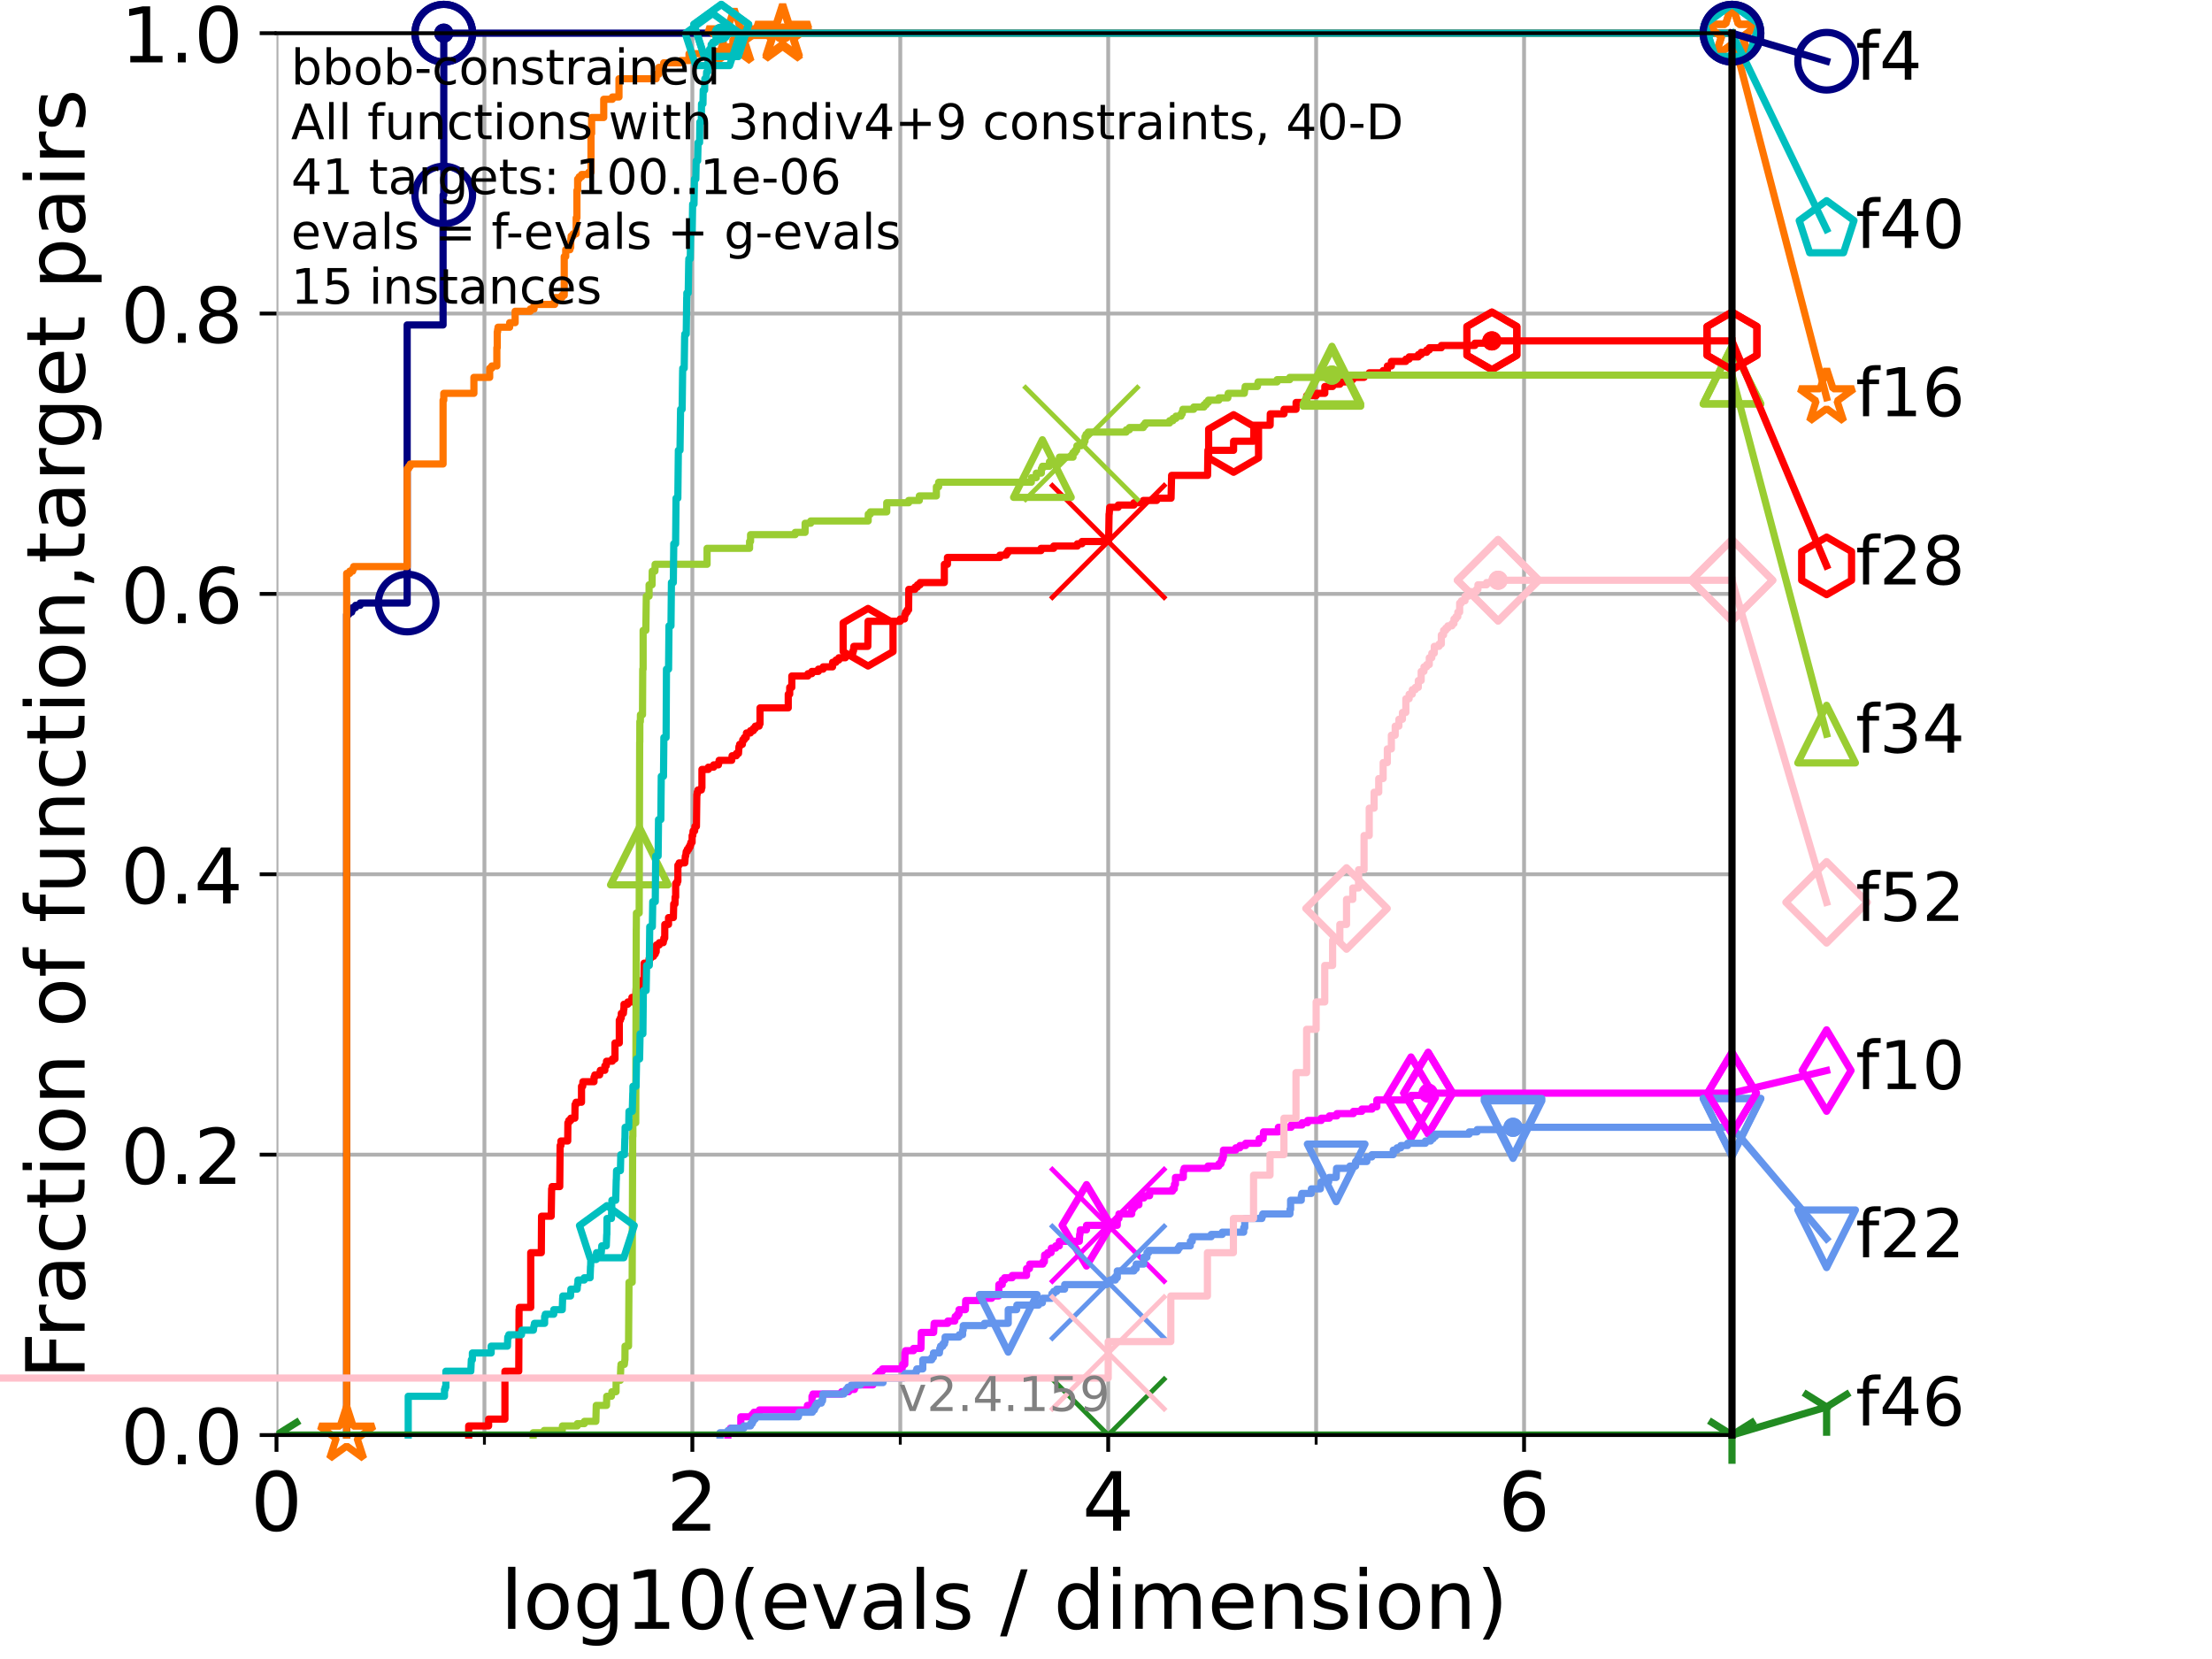 <?xml version="1.0" encoding="utf-8" standalone="no"?>
<!DOCTYPE svg PUBLIC "-//W3C//DTD SVG 1.1//EN"
  "http://www.w3.org/Graphics/SVG/1.1/DTD/svg11.dtd">
<!-- Created with matplotlib (https://matplotlib.org/) -->
<svg height="345.6pt" version="1.1" viewBox="0 0 460.8 345.6" width="460.8pt" xmlns="http://www.w3.org/2000/svg" xmlns:xlink="http://www.w3.org/1999/xlink">
 <defs>
  <style type="text/css">*{stroke-linecap:butt;stroke-linejoin:round;}</style>
 </defs>
 <g id="figure_1">
  <g id="patch_1">
   <path d="M 0 345.6 
L 460.8 345.6 
L 460.8 0 
L 0 0 
z
" style="fill:#ffffff;"/>
  </g>
  <g id="axes_1">
   <g id="patch_2">
    <path d="M 57.6 298.944 
L 360.806 298.944 
L 360.806 6.912 
L 57.6 6.912 
z
" style="fill:#ffffff;"/>
   </g>
   <g id="matplotlib.axis_1">
    <g id="xtick_1">
     <g id="line2d_1">
      <path clip-path="url(#pc83c130947)" d="M 57.6 298.944 
L 57.6 6.912 
" style="fill:none;stroke:#b0b0b0;stroke-linecap:square;stroke-width:0.8;"/>
     </g>
     <g id="line2d_2">
      <defs>
       <path d="M 0 0 
L 0 3.5 
" id="m2f3f3d510d" style="stroke:#000000;stroke-width:0.8;"/>
      </defs>
      <g>
       <use style="stroke:#000000;stroke-width:0.8;" x="57.6" xlink:href="#m2f3f3d510d" y="298.944"/>
      </g>
     </g>
     <g id="text_1">
      <!-- 0 -->
      <g transform="translate(52.192 318.861)scale(0.17 -0.17)">
       <defs>
        <path d="M 31.781 66.406 
Q 24.172 66.406 20.328 58.906 
Q 16.5 51.422 16.5 36.375 
Q 16.5 21.391 20.328 13.891 
Q 24.172 6.391 31.781 6.391 
Q 39.453 6.391 43.281 13.891 
Q 47.125 21.391 47.125 36.375 
Q 47.125 51.422 43.281 58.906 
Q 39.453 66.406 31.781 66.406 
z
M 31.781 74.219 
Q 44.047 74.219 50.516 64.516 
Q 56.984 54.828 56.984 36.375 
Q 56.984 17.969 50.516 8.266 
Q 44.047 -1.422 31.781 -1.422 
Q 19.531 -1.422 13.062 8.266 
Q 6.594 17.969 6.594 36.375 
Q 6.594 54.828 13.062 64.516 
Q 19.531 74.219 31.781 74.219 
z
" id="DejaVuSans-48"/>
       </defs>
       <use xlink:href="#DejaVuSans-48"/>
      </g>
     </g>
    </g>
    <g id="xtick_2">
     <g id="line2d_3">
      <path clip-path="url(#pc83c130947)" d="M 144.23 298.944 
L 144.23 6.912 
" style="fill:none;stroke:#b0b0b0;stroke-linecap:square;stroke-width:0.8;"/>
     </g>
     <g id="line2d_4">
      <g>
       <use style="stroke:#000000;stroke-width:0.8;" x="144.23" xlink:href="#m2f3f3d510d" y="298.944"/>
      </g>
     </g>
     <g id="text_2">
      <!-- 2 -->
      <g transform="translate(138.822 318.861)scale(0.17 -0.17)">
       <defs>
        <path d="M 19.188 8.297 
L 53.609 8.297 
L 53.609 0 
L 7.328 0 
L 7.328 8.297 
Q 12.938 14.109 22.625 23.891 
Q 32.328 33.688 34.812 36.531 
Q 39.547 41.844 41.422 45.531 
Q 43.312 49.219 43.312 52.781 
Q 43.312 58.594 39.234 62.25 
Q 35.156 65.922 28.609 65.922 
Q 23.969 65.922 18.812 64.312 
Q 13.672 62.703 7.812 59.422 
L 7.812 69.391 
Q 13.766 71.781 18.938 73 
Q 24.125 74.219 28.422 74.219 
Q 39.75 74.219 46.484 68.547 
Q 53.219 62.891 53.219 53.422 
Q 53.219 48.922 51.531 44.891 
Q 49.859 40.875 45.406 35.406 
Q 44.188 33.984 37.641 27.219 
Q 31.109 20.453 19.188 8.297 
z
" id="DejaVuSans-50"/>
       </defs>
       <use xlink:href="#DejaVuSans-50"/>
      </g>
     </g>
    </g>
    <g id="xtick_3">
     <g id="line2d_5">
      <path clip-path="url(#pc83c130947)" d="M 230.861 298.944 
L 230.861 6.912 
" style="fill:none;stroke:#b0b0b0;stroke-linecap:square;stroke-width:0.8;"/>
     </g>
     <g id="line2d_6">
      <g>
       <use style="stroke:#000000;stroke-width:0.8;" x="230.861" xlink:href="#m2f3f3d510d" y="298.944"/>
      </g>
     </g>
     <g id="text_3">
      <!-- 4 -->
      <g transform="translate(225.453 318.861)scale(0.17 -0.17)">
       <defs>
        <path d="M 37.797 64.312 
L 12.891 25.391 
L 37.797 25.391 
z
M 35.203 72.906 
L 47.609 72.906 
L 47.609 25.391 
L 58.016 25.391 
L 58.016 17.188 
L 47.609 17.188 
L 47.609 0 
L 37.797 0 
L 37.797 17.188 
L 4.891 17.188 
L 4.891 26.703 
z
" id="DejaVuSans-52"/>
       </defs>
       <use xlink:href="#DejaVuSans-52"/>
      </g>
     </g>
    </g>
    <g id="xtick_4">
     <g id="line2d_7">
      <path clip-path="url(#pc83c130947)" d="M 317.491 298.944 
L 317.491 6.912 
" style="fill:none;stroke:#b0b0b0;stroke-linecap:square;stroke-width:0.8;"/>
     </g>
     <g id="line2d_8">
      <g>
       <use style="stroke:#000000;stroke-width:0.8;" x="317.491" xlink:href="#m2f3f3d510d" y="298.944"/>
      </g>
     </g>
     <g id="text_4">
      <!-- 6 -->
      <g transform="translate(312.083 318.861)scale(0.17 -0.17)">
       <defs>
        <path d="M 33.016 40.375 
Q 26.375 40.375 22.484 35.828 
Q 18.609 31.297 18.609 23.391 
Q 18.609 15.531 22.484 10.953 
Q 26.375 6.391 33.016 6.391 
Q 39.656 6.391 43.531 10.953 
Q 47.406 15.531 47.406 23.391 
Q 47.406 31.297 43.531 35.828 
Q 39.656 40.375 33.016 40.375 
z
M 52.594 71.297 
L 52.594 62.312 
Q 48.875 64.062 45.094 64.984 
Q 41.312 65.922 37.594 65.922 
Q 27.828 65.922 22.672 59.328 
Q 17.531 52.734 16.797 39.406 
Q 19.672 43.656 24.016 45.922 
Q 28.375 48.188 33.594 48.188 
Q 44.578 48.188 50.953 41.516 
Q 57.328 34.859 57.328 23.391 
Q 57.328 12.156 50.688 5.359 
Q 44.047 -1.422 33.016 -1.422 
Q 20.359 -1.422 13.672 8.266 
Q 6.984 17.969 6.984 36.375 
Q 6.984 53.656 15.188 63.938 
Q 23.391 74.219 37.203 74.219 
Q 40.922 74.219 44.703 73.484 
Q 48.484 72.75 52.594 71.297 
z
" id="DejaVuSans-54"/>
       </defs>
       <use xlink:href="#DejaVuSans-54"/>
      </g>
     </g>
    </g>
    <g id="xtick_5">
     <g id="line2d_9">
      <path clip-path="url(#pc83c130947)" d="M 100.915 298.944 
L 100.915 6.912 
" style="fill:none;stroke:#b0b0b0;stroke-linecap:square;stroke-width:0.8;"/>
     </g>
     <g id="line2d_10">
      <defs>
       <path d="M 0 0 
L 0 2 
" id="m4bb0469421" style="stroke:#000000;stroke-width:0.6;"/>
      </defs>
      <g>
       <use style="stroke:#000000;stroke-width:0.6;" x="100.915" xlink:href="#m4bb0469421" y="298.944"/>
      </g>
     </g>
    </g>
    <g id="xtick_6">
     <g id="line2d_11">
      <path clip-path="url(#pc83c130947)" d="M 187.546 298.944 
L 187.546 6.912 
" style="fill:none;stroke:#b0b0b0;stroke-linecap:square;stroke-width:0.8;"/>
     </g>
     <g id="line2d_12">
      <g>
       <use style="stroke:#000000;stroke-width:0.6;" x="187.546" xlink:href="#m4bb0469421" y="298.944"/>
      </g>
     </g>
    </g>
    <g id="xtick_7">
     <g id="line2d_13">
      <path clip-path="url(#pc83c130947)" d="M 274.176 298.944 
L 274.176 6.912 
" style="fill:none;stroke:#b0b0b0;stroke-linecap:square;stroke-width:0.8;"/>
     </g>
     <g id="line2d_14">
      <g>
       <use style="stroke:#000000;stroke-width:0.6;" x="274.176" xlink:href="#m4bb0469421" y="298.944"/>
      </g>
     </g>
    </g>
    <g id="xtick_8">
     <g id="line2d_15">
      <path clip-path="url(#pc83c130947)" d="M 360.806 298.944 
L 360.806 6.912 
" style="fill:none;stroke:#b0b0b0;stroke-linecap:square;stroke-width:0.8;"/>
     </g>
     <g id="line2d_16">
      <g>
       <use style="stroke:#000000;stroke-width:0.6;" x="360.806" xlink:href="#m4bb0469421" y="298.944"/>
      </g>
     </g>
    </g>
    <g id="text_5">
     <!-- log10(evals / dimension) -->
     <g transform="translate(104.239 339.314)scale(0.17 -0.17)">
      <defs>
       <path d="M 9.422 75.984 
L 18.406 75.984 
L 18.406 0 
L 9.422 0 
z
" id="DejaVuSans-108"/>
       <path d="M 30.609 48.391 
Q 23.391 48.391 19.188 42.75 
Q 14.984 37.109 14.984 27.297 
Q 14.984 17.484 19.156 11.844 
Q 23.344 6.203 30.609 6.203 
Q 37.797 6.203 41.984 11.859 
Q 46.188 17.531 46.188 27.297 
Q 46.188 37.016 41.984 42.703 
Q 37.797 48.391 30.609 48.391 
z
M 30.609 56 
Q 42.328 56 49.016 48.375 
Q 55.719 40.766 55.719 27.297 
Q 55.719 13.875 49.016 6.219 
Q 42.328 -1.422 30.609 -1.422 
Q 18.844 -1.422 12.172 6.219 
Q 5.516 13.875 5.516 27.297 
Q 5.516 40.766 12.172 48.375 
Q 18.844 56 30.609 56 
z
" id="DejaVuSans-111"/>
       <path d="M 45.406 27.984 
Q 45.406 37.75 41.375 43.109 
Q 37.359 48.484 30.078 48.484 
Q 22.859 48.484 18.828 43.109 
Q 14.797 37.75 14.797 27.984 
Q 14.797 18.266 18.828 12.891 
Q 22.859 7.516 30.078 7.516 
Q 37.359 7.516 41.375 12.891 
Q 45.406 18.266 45.406 27.984 
z
M 54.391 6.781 
Q 54.391 -7.172 48.188 -13.984 
Q 42 -20.797 29.203 -20.797 
Q 24.469 -20.797 20.266 -20.094 
Q 16.062 -19.391 12.109 -17.922 
L 12.109 -9.188 
Q 16.062 -11.328 19.922 -12.344 
Q 23.781 -13.375 27.781 -13.375 
Q 36.625 -13.375 41.016 -8.766 
Q 45.406 -4.156 45.406 5.172 
L 45.406 9.625 
Q 42.625 4.781 38.281 2.391 
Q 33.938 0 27.875 0 
Q 17.828 0 11.672 7.656 
Q 5.516 15.328 5.516 27.984 
Q 5.516 40.672 11.672 48.328 
Q 17.828 56 27.875 56 
Q 33.938 56 38.281 53.609 
Q 42.625 51.219 45.406 46.391 
L 45.406 54.688 
L 54.391 54.688 
z
" id="DejaVuSans-103"/>
       <path d="M 12.406 8.297 
L 28.516 8.297 
L 28.516 63.922 
L 10.984 60.406 
L 10.984 69.391 
L 28.422 72.906 
L 38.281 72.906 
L 38.281 8.297 
L 54.391 8.297 
L 54.391 0 
L 12.406 0 
z
" id="DejaVuSans-49"/>
       <path d="M 31 75.875 
Q 24.469 64.656 21.281 53.656 
Q 18.109 42.672 18.109 31.391 
Q 18.109 20.125 21.312 9.062 
Q 24.516 -2 31 -13.188 
L 23.188 -13.188 
Q 15.875 -1.703 12.234 9.375 
Q 8.594 20.453 8.594 31.391 
Q 8.594 42.281 12.203 53.312 
Q 15.828 64.359 23.188 75.875 
z
" id="DejaVuSans-40"/>
       <path d="M 56.203 29.594 
L 56.203 25.203 
L 14.891 25.203 
Q 15.484 15.922 20.484 11.062 
Q 25.484 6.203 34.422 6.203 
Q 39.594 6.203 44.453 7.469 
Q 49.312 8.734 54.109 11.281 
L 54.109 2.781 
Q 49.266 0.734 44.188 -0.344 
Q 39.109 -1.422 33.891 -1.422 
Q 20.797 -1.422 13.156 6.188 
Q 5.516 13.812 5.516 26.812 
Q 5.516 40.234 12.766 48.109 
Q 20.016 56 32.328 56 
Q 43.359 56 49.781 48.891 
Q 56.203 41.797 56.203 29.594 
z
M 47.219 32.234 
Q 47.125 39.594 43.094 43.984 
Q 39.062 48.391 32.422 48.391 
Q 24.906 48.391 20.391 44.141 
Q 15.875 39.891 15.188 32.172 
z
" id="DejaVuSans-101"/>
       <path d="M 2.984 54.688 
L 12.5 54.688 
L 29.594 8.797 
L 46.688 54.688 
L 56.203 54.688 
L 35.688 0 
L 23.484 0 
z
" id="DejaVuSans-118"/>
       <path d="M 34.281 27.484 
Q 23.391 27.484 19.188 25 
Q 14.984 22.516 14.984 16.5 
Q 14.984 11.719 18.141 8.906 
Q 21.297 6.109 26.703 6.109 
Q 34.188 6.109 38.703 11.406 
Q 43.219 16.703 43.219 25.484 
L 43.219 27.484 
z
M 52.203 31.203 
L 52.203 0 
L 43.219 0 
L 43.219 8.297 
Q 40.141 3.328 35.547 0.953 
Q 30.953 -1.422 24.312 -1.422 
Q 15.922 -1.422 10.953 3.297 
Q 6 8.016 6 15.922 
Q 6 25.141 12.172 29.828 
Q 18.359 34.516 30.609 34.516 
L 43.219 34.516 
L 43.219 35.406 
Q 43.219 41.609 39.141 45 
Q 35.062 48.391 27.688 48.391 
Q 23 48.391 18.547 47.266 
Q 14.109 46.141 10.016 43.891 
L 10.016 52.203 
Q 14.938 54.109 19.578 55.047 
Q 24.219 56 28.609 56 
Q 40.484 56 46.344 49.844 
Q 52.203 43.703 52.203 31.203 
z
" id="DejaVuSans-97"/>
       <path d="M 44.281 53.078 
L 44.281 44.578 
Q 40.484 46.531 36.375 47.5 
Q 32.281 48.484 27.875 48.484 
Q 21.188 48.484 17.844 46.438 
Q 14.5 44.391 14.5 40.281 
Q 14.5 37.156 16.891 35.375 
Q 19.281 33.594 26.516 31.984 
L 29.594 31.297 
Q 39.156 29.25 43.188 25.516 
Q 47.219 21.781 47.219 15.094 
Q 47.219 7.469 41.188 3.016 
Q 35.156 -1.422 24.609 -1.422 
Q 20.219 -1.422 15.453 -0.562 
Q 10.688 0.297 5.422 2 
L 5.422 11.281 
Q 10.406 8.688 15.234 7.391 
Q 20.062 6.109 24.812 6.109 
Q 31.156 6.109 34.562 8.281 
Q 37.984 10.453 37.984 14.406 
Q 37.984 18.062 35.516 20.016 
Q 33.062 21.969 24.703 23.781 
L 21.578 24.516 
Q 13.234 26.266 9.516 29.906 
Q 5.812 33.547 5.812 39.891 
Q 5.812 47.609 11.281 51.797 
Q 16.75 56 26.812 56 
Q 31.781 56 36.172 55.266 
Q 40.578 54.547 44.281 53.078 
z
" id="DejaVuSans-115"/>
       <path id="DejaVuSans-32"/>
       <path d="M 25.391 72.906 
L 33.688 72.906 
L 8.297 -9.281 
L 0 -9.281 
z
" id="DejaVuSans-47"/>
       <path d="M 45.406 46.391 
L 45.406 75.984 
L 54.391 75.984 
L 54.391 0 
L 45.406 0 
L 45.406 8.203 
Q 42.578 3.328 38.25 0.953 
Q 33.938 -1.422 27.875 -1.422 
Q 17.969 -1.422 11.734 6.484 
Q 5.516 14.406 5.516 27.297 
Q 5.516 40.188 11.734 48.094 
Q 17.969 56 27.875 56 
Q 33.938 56 38.25 53.625 
Q 42.578 51.266 45.406 46.391 
z
M 14.797 27.297 
Q 14.797 17.391 18.875 11.75 
Q 22.953 6.109 30.078 6.109 
Q 37.203 6.109 41.297 11.75 
Q 45.406 17.391 45.406 27.297 
Q 45.406 37.203 41.297 42.844 
Q 37.203 48.484 30.078 48.484 
Q 22.953 48.484 18.875 42.844 
Q 14.797 37.203 14.797 27.297 
z
" id="DejaVuSans-100"/>
       <path d="M 9.422 54.688 
L 18.406 54.688 
L 18.406 0 
L 9.422 0 
z
M 9.422 75.984 
L 18.406 75.984 
L 18.406 64.594 
L 9.422 64.594 
z
" id="DejaVuSans-105"/>
       <path d="M 52 44.188 
Q 55.375 50.25 60.062 53.125 
Q 64.75 56 71.094 56 
Q 79.641 56 84.281 50.016 
Q 88.922 44.047 88.922 33.016 
L 88.922 0 
L 79.891 0 
L 79.891 32.719 
Q 79.891 40.578 77.094 44.375 
Q 74.312 48.188 68.609 48.188 
Q 61.625 48.188 57.562 43.547 
Q 53.516 38.922 53.516 30.906 
L 53.516 0 
L 44.484 0 
L 44.484 32.719 
Q 44.484 40.625 41.703 44.406 
Q 38.922 48.188 33.109 48.188 
Q 26.219 48.188 22.156 43.531 
Q 18.109 38.875 18.109 30.906 
L 18.109 0 
L 9.078 0 
L 9.078 54.688 
L 18.109 54.688 
L 18.109 46.188 
Q 21.188 51.219 25.484 53.609 
Q 29.781 56 35.688 56 
Q 41.656 56 45.828 52.969 
Q 50 49.953 52 44.188 
z
" id="DejaVuSans-109"/>
       <path d="M 54.891 33.016 
L 54.891 0 
L 45.906 0 
L 45.906 32.719 
Q 45.906 40.484 42.875 44.328 
Q 39.844 48.188 33.797 48.188 
Q 26.516 48.188 22.312 43.547 
Q 18.109 38.922 18.109 30.906 
L 18.109 0 
L 9.078 0 
L 9.078 54.688 
L 18.109 54.688 
L 18.109 46.188 
Q 21.344 51.125 25.703 53.562 
Q 30.078 56 35.797 56 
Q 45.219 56 50.047 50.172 
Q 54.891 44.344 54.891 33.016 
z
" id="DejaVuSans-110"/>
       <path d="M 8.016 75.875 
L 15.828 75.875 
Q 23.141 64.359 26.781 53.312 
Q 30.422 42.281 30.422 31.391 
Q 30.422 20.453 26.781 9.375 
Q 23.141 -1.703 15.828 -13.188 
L 8.016 -13.188 
Q 14.5 -2 17.703 9.062 
Q 20.906 20.125 20.906 31.391 
Q 20.906 42.672 17.703 53.656 
Q 14.5 64.656 8.016 75.875 
z
" id="DejaVuSans-41"/>
      </defs>
      <use xlink:href="#DejaVuSans-108"/>
      <use x="27.783" xlink:href="#DejaVuSans-111"/>
      <use x="88.965" xlink:href="#DejaVuSans-103"/>
      <use x="152.441" xlink:href="#DejaVuSans-49"/>
      <use x="216.064" xlink:href="#DejaVuSans-48"/>
      <use x="279.688" xlink:href="#DejaVuSans-40"/>
      <use x="318.701" xlink:href="#DejaVuSans-101"/>
      <use x="380.225" xlink:href="#DejaVuSans-118"/>
      <use x="439.404" xlink:href="#DejaVuSans-97"/>
      <use x="500.684" xlink:href="#DejaVuSans-108"/>
      <use x="528.467" xlink:href="#DejaVuSans-115"/>
      <use x="580.566" xlink:href="#DejaVuSans-32"/>
      <use x="612.354" xlink:href="#DejaVuSans-47"/>
      <use x="646.045" xlink:href="#DejaVuSans-32"/>
      <use x="677.832" xlink:href="#DejaVuSans-100"/>
      <use x="741.309" xlink:href="#DejaVuSans-105"/>
      <use x="769.092" xlink:href="#DejaVuSans-109"/>
      <use x="866.504" xlink:href="#DejaVuSans-101"/>
      <use x="928.027" xlink:href="#DejaVuSans-110"/>
      <use x="991.406" xlink:href="#DejaVuSans-115"/>
      <use x="1043.506" xlink:href="#DejaVuSans-105"/>
      <use x="1071.289" xlink:href="#DejaVuSans-111"/>
      <use x="1132.471" xlink:href="#DejaVuSans-110"/>
      <use x="1195.85" xlink:href="#DejaVuSans-41"/>
     </g>
    </g>
   </g>
   <g id="matplotlib.axis_2">
    <g id="ytick_1">
     <g id="line2d_17">
      <path clip-path="url(#pc83c130947)" d="M 57.6 298.944 
L 360.806 298.944 
" style="fill:none;stroke:#b0b0b0;stroke-linecap:square;stroke-width:0.8;"/>
     </g>
     <g id="line2d_18">
      <defs>
       <path d="M 0 0 
L -3.5 0 
" id="m12d3dff37f" style="stroke:#000000;stroke-width:0.8;"/>
      </defs>
      <g>
       <use style="stroke:#000000;stroke-width:0.8;" x="57.6" xlink:href="#m12d3dff37f" y="298.944"/>
      </g>
     </g>
     <g id="text_6">
      <!-- 0.0 -->
      <g transform="translate(25.155 305.023)scale(0.16 -0.16)">
       <defs>
        <path d="M 10.688 12.406 
L 21 12.406 
L 21 0 
L 10.688 0 
z
" id="DejaVuSans-46"/>
       </defs>
       <use xlink:href="#DejaVuSans-48"/>
       <use x="63.623" xlink:href="#DejaVuSans-46"/>
       <use x="95.41" xlink:href="#DejaVuSans-48"/>
      </g>
     </g>
    </g>
    <g id="ytick_2">
     <g id="line2d_19">
      <path clip-path="url(#pc83c130947)" d="M 57.6 240.538 
L 360.806 240.538 
" style="fill:none;stroke:#b0b0b0;stroke-linecap:square;stroke-width:0.8;"/>
     </g>
     <g id="line2d_20">
      <g>
       <use style="stroke:#000000;stroke-width:0.8;" x="57.6" xlink:href="#m12d3dff37f" y="240.538"/>
      </g>
     </g>
     <g id="text_7">
      <!-- 0.2 -->
      <g transform="translate(25.155 246.616)scale(0.16 -0.16)">
       <use xlink:href="#DejaVuSans-48"/>
       <use x="63.623" xlink:href="#DejaVuSans-46"/>
       <use x="95.41" xlink:href="#DejaVuSans-50"/>
      </g>
     </g>
    </g>
    <g id="ytick_3">
     <g id="line2d_21">
      <path clip-path="url(#pc83c130947)" d="M 57.6 182.131 
L 360.806 182.131 
" style="fill:none;stroke:#b0b0b0;stroke-linecap:square;stroke-width:0.8;"/>
     </g>
     <g id="line2d_22">
      <g>
       <use style="stroke:#000000;stroke-width:0.8;" x="57.6" xlink:href="#m12d3dff37f" y="182.131"/>
      </g>
     </g>
     <g id="text_8">
      <!-- 0.4 -->
      <g transform="translate(25.155 188.21)scale(0.16 -0.16)">
       <use xlink:href="#DejaVuSans-48"/>
       <use x="63.623" xlink:href="#DejaVuSans-46"/>
       <use x="95.41" xlink:href="#DejaVuSans-52"/>
      </g>
     </g>
    </g>
    <g id="ytick_4">
     <g id="line2d_23">
      <path clip-path="url(#pc83c130947)" d="M 57.6 123.725 
L 360.806 123.725 
" style="fill:none;stroke:#b0b0b0;stroke-linecap:square;stroke-width:0.8;"/>
     </g>
     <g id="line2d_24">
      <g>
       <use style="stroke:#000000;stroke-width:0.8;" x="57.6" xlink:href="#m12d3dff37f" y="123.725"/>
      </g>
     </g>
     <g id="text_9">
      <!-- 0.6 -->
      <g transform="translate(25.155 129.804)scale(0.16 -0.16)">
       <use xlink:href="#DejaVuSans-48"/>
       <use x="63.623" xlink:href="#DejaVuSans-46"/>
       <use x="95.41" xlink:href="#DejaVuSans-54"/>
      </g>
     </g>
    </g>
    <g id="ytick_5">
     <g id="line2d_25">
      <path clip-path="url(#pc83c130947)" d="M 57.6 65.318 
L 360.806 65.318 
" style="fill:none;stroke:#b0b0b0;stroke-linecap:square;stroke-width:0.8;"/>
     </g>
     <g id="line2d_26">
      <g>
       <use style="stroke:#000000;stroke-width:0.8;" x="57.6" xlink:href="#m12d3dff37f" y="65.318"/>
      </g>
     </g>
     <g id="text_10">
      <!-- 0.8 -->
      <g transform="translate(25.155 71.397)scale(0.16 -0.16)">
       <defs>
        <path d="M 31.781 34.625 
Q 24.75 34.625 20.719 30.859 
Q 16.703 27.094 16.703 20.516 
Q 16.703 13.922 20.719 10.156 
Q 24.75 6.391 31.781 6.391 
Q 38.812 6.391 42.859 10.172 
Q 46.922 13.969 46.922 20.516 
Q 46.922 27.094 42.891 30.859 
Q 38.875 34.625 31.781 34.625 
z
M 21.922 38.812 
Q 15.578 40.375 12.031 44.719 
Q 8.5 49.078 8.5 55.328 
Q 8.5 64.062 14.719 69.141 
Q 20.953 74.219 31.781 74.219 
Q 42.672 74.219 48.875 69.141 
Q 55.078 64.062 55.078 55.328 
Q 55.078 49.078 51.531 44.719 
Q 48 40.375 41.703 38.812 
Q 48.828 37.156 52.797 32.312 
Q 56.781 27.484 56.781 20.516 
Q 56.781 9.906 50.312 4.234 
Q 43.844 -1.422 31.781 -1.422 
Q 19.734 -1.422 13.25 4.234 
Q 6.781 9.906 6.781 20.516 
Q 6.781 27.484 10.781 32.312 
Q 14.797 37.156 21.922 38.812 
z
M 18.312 54.391 
Q 18.312 48.734 21.844 45.562 
Q 25.391 42.391 31.781 42.391 
Q 38.141 42.391 41.719 45.562 
Q 45.312 48.734 45.312 54.391 
Q 45.312 60.062 41.719 63.234 
Q 38.141 66.406 31.781 66.406 
Q 25.391 66.406 21.844 63.234 
Q 18.312 60.062 18.312 54.391 
z
" id="DejaVuSans-56"/>
       </defs>
       <use xlink:href="#DejaVuSans-48"/>
       <use x="63.623" xlink:href="#DejaVuSans-46"/>
       <use x="95.41" xlink:href="#DejaVuSans-56"/>
      </g>
     </g>
    </g>
    <g id="ytick_6">
     <g id="line2d_27">
      <path clip-path="url(#pc83c130947)" d="M 57.6 6.912 
L 360.806 6.912 
" style="fill:none;stroke:#b0b0b0;stroke-linecap:square;stroke-width:0.8;"/>
     </g>
     <g id="line2d_28">
      <g>
       <use style="stroke:#000000;stroke-width:0.8;" x="57.6" xlink:href="#m12d3dff37f" y="6.912"/>
      </g>
     </g>
     <g id="text_11">
      <!-- 1.0 -->
      <g transform="translate(25.155 12.991)scale(0.16 -0.16)">
       <use xlink:href="#DejaVuSans-49"/>
       <use x="63.623" xlink:href="#DejaVuSans-46"/>
       <use x="95.41" xlink:href="#DejaVuSans-48"/>
      </g>
     </g>
    </g>
    <g id="text_12">
     <!-- Fraction of function,target pairs -->
     <g transform="translate(17.62 287.313)rotate(-90)scale(0.17 -0.17)">
      <defs>
       <path d="M 9.812 72.906 
L 51.703 72.906 
L 51.703 64.594 
L 19.672 64.594 
L 19.672 43.109 
L 48.578 43.109 
L 48.578 34.812 
L 19.672 34.812 
L 19.672 0 
L 9.812 0 
z
" id="DejaVuSans-70"/>
       <path d="M 41.109 46.297 
Q 39.594 47.172 37.812 47.578 
Q 36.031 48 33.891 48 
Q 26.266 48 22.188 43.047 
Q 18.109 38.094 18.109 28.812 
L 18.109 0 
L 9.078 0 
L 9.078 54.688 
L 18.109 54.688 
L 18.109 46.188 
Q 20.953 51.172 25.484 53.578 
Q 30.031 56 36.531 56 
Q 37.453 56 38.578 55.875 
Q 39.703 55.766 41.062 55.516 
z
" id="DejaVuSans-114"/>
       <path d="M 48.781 52.594 
L 48.781 44.188 
Q 44.969 46.297 41.141 47.344 
Q 37.312 48.391 33.406 48.391 
Q 24.656 48.391 19.812 42.844 
Q 14.984 37.312 14.984 27.297 
Q 14.984 17.281 19.812 11.734 
Q 24.656 6.203 33.406 6.203 
Q 37.312 6.203 41.141 7.25 
Q 44.969 8.297 48.781 10.406 
L 48.781 2.094 
Q 45.016 0.344 40.984 -0.531 
Q 36.969 -1.422 32.422 -1.422 
Q 20.062 -1.422 12.781 6.344 
Q 5.516 14.109 5.516 27.297 
Q 5.516 40.672 12.859 48.328 
Q 20.219 56 33.016 56 
Q 37.156 56 41.109 55.141 
Q 45.062 54.297 48.781 52.594 
z
" id="DejaVuSans-99"/>
       <path d="M 18.312 70.219 
L 18.312 54.688 
L 36.812 54.688 
L 36.812 47.703 
L 18.312 47.703 
L 18.312 18.016 
Q 18.312 11.328 20.141 9.422 
Q 21.969 7.516 27.594 7.516 
L 36.812 7.516 
L 36.812 0 
L 27.594 0 
Q 17.188 0 13.234 3.875 
Q 9.281 7.766 9.281 18.016 
L 9.281 47.703 
L 2.688 47.703 
L 2.688 54.688 
L 9.281 54.688 
L 9.281 70.219 
z
" id="DejaVuSans-116"/>
       <path d="M 37.109 75.984 
L 37.109 68.5 
L 28.516 68.5 
Q 23.688 68.5 21.797 66.547 
Q 19.922 64.594 19.922 59.516 
L 19.922 54.688 
L 34.719 54.688 
L 34.719 47.703 
L 19.922 47.703 
L 19.922 0 
L 10.891 0 
L 10.891 47.703 
L 2.297 47.703 
L 2.297 54.688 
L 10.891 54.688 
L 10.891 58.5 
Q 10.891 67.625 15.141 71.797 
Q 19.391 75.984 28.609 75.984 
z
" id="DejaVuSans-102"/>
       <path d="M 8.5 21.578 
L 8.5 54.688 
L 17.484 54.688 
L 17.484 21.922 
Q 17.484 14.156 20.5 10.266 
Q 23.531 6.391 29.594 6.391 
Q 36.859 6.391 41.078 11.031 
Q 45.312 15.672 45.312 23.688 
L 45.312 54.688 
L 54.297 54.688 
L 54.297 0 
L 45.312 0 
L 45.312 8.406 
Q 42.047 3.422 37.719 1 
Q 33.406 -1.422 27.688 -1.422 
Q 18.266 -1.422 13.375 4.438 
Q 8.5 10.297 8.5 21.578 
z
M 31.109 56 
z
" id="DejaVuSans-117"/>
       <path d="M 11.719 12.406 
L 22.016 12.406 
L 22.016 4 
L 14.016 -11.625 
L 7.719 -11.625 
L 11.719 4 
z
" id="DejaVuSans-44"/>
       <path d="M 18.109 8.203 
L 18.109 -20.797 
L 9.078 -20.797 
L 9.078 54.688 
L 18.109 54.688 
L 18.109 46.391 
Q 20.953 51.266 25.266 53.625 
Q 29.594 56 35.594 56 
Q 45.562 56 51.781 48.094 
Q 58.016 40.188 58.016 27.297 
Q 58.016 14.406 51.781 6.484 
Q 45.562 -1.422 35.594 -1.422 
Q 29.594 -1.422 25.266 0.953 
Q 20.953 3.328 18.109 8.203 
z
M 48.688 27.297 
Q 48.688 37.203 44.609 42.844 
Q 40.531 48.484 33.406 48.484 
Q 26.266 48.484 22.188 42.844 
Q 18.109 37.203 18.109 27.297 
Q 18.109 17.391 22.188 11.75 
Q 26.266 6.109 33.406 6.109 
Q 40.531 6.109 44.609 11.75 
Q 48.688 17.391 48.688 27.297 
z
" id="DejaVuSans-112"/>
      </defs>
      <use xlink:href="#DejaVuSans-70"/>
      <use x="50.27" xlink:href="#DejaVuSans-114"/>
      <use x="91.383" xlink:href="#DejaVuSans-97"/>
      <use x="152.662" xlink:href="#DejaVuSans-99"/>
      <use x="207.643" xlink:href="#DejaVuSans-116"/>
      <use x="246.852" xlink:href="#DejaVuSans-105"/>
      <use x="274.635" xlink:href="#DejaVuSans-111"/>
      <use x="335.816" xlink:href="#DejaVuSans-110"/>
      <use x="399.195" xlink:href="#DejaVuSans-32"/>
      <use x="430.982" xlink:href="#DejaVuSans-111"/>
      <use x="492.164" xlink:href="#DejaVuSans-102"/>
      <use x="527.369" xlink:href="#DejaVuSans-32"/>
      <use x="559.156" xlink:href="#DejaVuSans-102"/>
      <use x="594.361" xlink:href="#DejaVuSans-117"/>
      <use x="657.74" xlink:href="#DejaVuSans-110"/>
      <use x="721.119" xlink:href="#DejaVuSans-99"/>
      <use x="776.1" xlink:href="#DejaVuSans-116"/>
      <use x="815.309" xlink:href="#DejaVuSans-105"/>
      <use x="843.092" xlink:href="#DejaVuSans-111"/>
      <use x="904.273" xlink:href="#DejaVuSans-110"/>
      <use x="967.652" xlink:href="#DejaVuSans-44"/>
      <use x="999.439" xlink:href="#DejaVuSans-116"/>
      <use x="1038.648" xlink:href="#DejaVuSans-97"/>
      <use x="1099.928" xlink:href="#DejaVuSans-114"/>
      <use x="1139.291" xlink:href="#DejaVuSans-103"/>
      <use x="1202.768" xlink:href="#DejaVuSans-101"/>
      <use x="1264.291" xlink:href="#DejaVuSans-116"/>
      <use x="1303.5" xlink:href="#DejaVuSans-32"/>
      <use x="1335.287" xlink:href="#DejaVuSans-112"/>
      <use x="1398.764" xlink:href="#DejaVuSans-97"/>
      <use x="1460.043" xlink:href="#DejaVuSans-105"/>
      <use x="1487.826" xlink:href="#DejaVuSans-114"/>
      <use x="1528.939" xlink:href="#DejaVuSans-115"/>
     </g>
    </g>
   </g>
   <g id="line2d_29">
    <defs>
     <path d="M 0 1.5 
C 0.398 1.5 0.779 1.342 1.061 1.061 
C 1.342 0.779 1.5 0.398 1.5 0 
C 1.5 -0.398 1.342 -0.779 1.061 -1.061 
C 0.779 -1.342 0.398 -1.5 0 -1.5 
C -0.398 -1.5 -0.779 -1.342 -1.061 -1.061 
C -1.342 -0.779 -1.5 -0.398 -1.5 0 
C -1.5 0.398 -1.342 0.779 -1.061 1.061 
C -0.779 1.342 -0.398 1.5 0 1.5 
z
" id="mafaf60d708" style="stroke:#000080;"/>
    </defs>
    <g>
     <use style="fill:#000080;stroke:#000080;" x="92.446" xlink:href="#mafaf60d708" y="6.912"/>
     <use style="fill:#000080;stroke:#000080;" x="92.446" xlink:href="#mafaf60d708" y="6.912"/>
    </g>
   </g>
   <g id="line2d_30">
    <path d="M 72.217 298.944 
L 72.217 127.998 
L 72.645 127.998 
L 72.645 127.524 
L 73.268 127.524 
L 73.268 127.049 
L 73.472 127.049 
L 73.472 126.574 
L 74.069 126.574 
L 74.069 126.099 
L 75.024 126.099 
L 75.024 125.624 
L 84.819 125.624 
L 84.819 67.693 
L 92.298 67.693 
L 92.298 40.626 
L 92.446 40.626 
L 92.446 6.912 
L 360.806 6.912 
" style="fill:none;stroke:#000080;stroke-linecap:square;stroke-width:1.5;"/>
   </g>
   <g id="line2d_31">
    <defs>
     <path d="M 0 6 
C 1.591 6 3.117 5.368 4.243 4.243 
C 5.368 3.117 6 1.591 6 0 
C 6 -1.591 5.368 -3.117 4.243 -4.243 
C 3.117 -5.368 1.591 -6 0 -6 
C -1.591 -6 -3.117 -5.368 -4.243 -4.243 
C -5.368 -3.117 -6 -1.591 -6 0 
C -6 1.591 -5.368 3.117 -4.243 4.243 
C -3.117 5.368 -1.591 6 0 6 
z
" id="m928fb4326c" style="stroke:#000080;stroke-width:1.5;"/>
    </defs>
    <g>
     <use style="fill-opacity:0;stroke:#000080;stroke-width:1.5;" x="84.819" xlink:href="#m928fb4326c" y="125.624"/>
     <use style="fill-opacity:0;stroke:#000080;stroke-width:1.5;" x="92.446" xlink:href="#m928fb4326c" y="40.626"/>
     <use style="fill-opacity:0;stroke:#000080;stroke-width:1.5;" x="92.446" xlink:href="#m928fb4326c" y="6.912"/>
     <use style="fill-opacity:0;stroke:#000080;stroke-width:1.5;" x="92.446" xlink:href="#m928fb4326c" y="6.912"/>
     <use style="fill-opacity:0;stroke:#000080;stroke-width:1.5;" x="360.806" xlink:href="#m928fb4326c" y="6.912"/>
    </g>
   </g>
   <g id="line2d_32">
    <path style="fill:none;stroke:#000080;stroke-linecap:square;stroke-width:1.5;"/>
    <g/>
   </g>
   <g id="line2d_33">
    <defs>
     <path d="M 0 1.5 
C 0.398 1.5 0.779 1.342 1.061 1.061 
C 1.342 0.779 1.5 0.398 1.5 0 
C 1.5 -0.398 1.342 -0.779 1.061 -1.061 
C 0.779 -1.342 0.398 -1.5 0 -1.5 
C -0.398 -1.5 -0.779 -1.342 -1.061 -1.061 
C -1.342 -0.779 -1.5 -0.398 -1.5 0 
C -1.5 0.398 -1.342 0.779 -1.061 1.061 
C -0.779 1.342 -0.398 1.5 0 1.5 
z
" id="mf8ff027ef4" style="stroke:#ff00ff;"/>
    </defs>
    <g>
     <use style="fill:#ff00ff;stroke:#ff00ff;" x="297.518" xlink:href="#mf8ff027ef4" y="227.717"/>
     <use style="fill:#ff00ff;stroke:#ff00ff;" x="297.518" xlink:href="#mf8ff027ef4" y="227.717"/>
    </g>
   </g>
   <g id="line2d_34">
    <path d="M 151.628 298.944 
L 151.628 298.469 
L 151.924 298.469 
L 151.924 297.994 
L 152.16 297.994 
L 152.16 297.519 
L 154.328 297.519 
L 154.328 295.145 
L 156.65 295.145 
L 156.65 294.67 
L 157.064 294.67 
L 157.064 294.196 
L 158.19 294.196 
L 158.19 293.721 
L 168.193 293.721 
L 168.193 292.771 
L 169.151 292.771 
L 169.151 290.872 
L 169.365 290.872 
L 169.365 290.397 
L 175.325 290.397 
L 175.325 289.922 
L 176.808 289.922 
L 176.808 289.447 
L 177.99 289.447 
L 177.99 288.972 
L 178.196 288.972 
L 178.196 288.497 
L 181.855 288.497 
L 181.855 287.548 
L 182.315 287.548 
L 182.315 286.598 
L 182.867 286.598 
L 182.867 286.123 
L 183.287 286.123 
L 183.287 285.648 
L 183.808 285.648 
L 183.808 285.173 
L 187.924 285.173 
L 187.924 284.699 
L 188.042 284.699 
L 188.042 284.224 
L 188.486 284.224 
L 188.524 281.849 
L 188.642 281.849 
L 188.642 281.375 
L 190.303 281.375 
L 190.303 280.9 
L 191.848 280.9 
L 191.921 277.576 
L 194.492 277.576 
L 194.601 275.676 
L 197.44 275.676 
L 197.44 275.202 
L 198.896 275.202 
L 198.986 274.252 
L 199.44 274.252 
L 199.44 273.777 
L 199.778 273.777 
L 199.779 272.827 
L 201.112 272.827 
L 201.171 270.928 
L 203.968 270.928 
L 203.968 270.453 
L 206.585 270.453 
L 206.585 269.978 
L 208.043 269.978 
L 208.084 267.604 
L 208.793 267.604 
L 208.793 266.654 
L 209.268 266.654 
L 209.268 266.179 
L 210.858 266.179 
L 210.858 265.705 
L 213.848 265.705 
L 213.848 264.28 
L 214.456 264.28 
L 214.508 263.33 
L 217.253 263.33 
L 217.253 262.855 
L 217.557 262.855 
L 217.615 261.431 
L 218.239 261.431 
L 218.239 260.956 
L 218.962 260.956 
L 219.015 260.006 
L 219.928 260.006 
L 219.928 259.532 
L 220.677 259.532 
L 220.677 258.582 
L 224.844 258.582 
L 224.916 257.157 
L 224.98 257.157 
L 225.046 256.208 
L 226.334 256.208 
L 226.344 255.258 
L 232.743 255.258 
L 232.756 253.833 
L 233.093 253.833 
L 233.1 252.884 
L 235.759 252.884 
L 235.768 251.934 
L 236.045 251.934 
L 236.045 251.459 
L 236.442 251.459 
L 236.442 250.984 
L 237.255 250.984 
L 237.258 249.56 
L 238.302 249.56 
L 238.302 249.085 
L 239.49 249.085 
L 239.49 248.135 
L 244.256 248.135 
L 244.256 247.66 
L 244.637 247.66 
L 244.658 246.711 
L 244.866 246.711 
L 244.868 245.286 
L 246.511 245.286 
L 246.515 243.862 
L 246.672 243.862 
L 246.672 243.387 
L 251.637 243.387 
L 251.637 242.912 
L 253.909 242.912 
L 253.909 242.437 
L 254.348 242.437 
L 254.348 241.962 
L 254.488 241.962 
L 254.488 241.487 
L 254.745 241.487 
L 254.745 241.012 
L 254.864 241.012 
L 254.864 239.588 
L 257.433 239.588 
L 257.433 239.113 
L 258.291 239.113 
L 258.291 238.638 
L 259.495 238.638 
L 259.495 238.163 
L 262.227 238.163 
L 262.296 237.214 
L 263.132 237.214 
L 263.209 235.789 
L 266.309 235.789 
L 266.31 234.839 
L 268.97 234.839 
L 268.97 234.365 
L 271.251 234.365 
L 271.251 233.89 
L 272.415 233.89 
L 272.415 233.415 
L 275.241 233.415 
L 275.241 232.94 
L 276.941 232.94 
L 276.941 232.465 
L 278.498 232.465 
L 278.498 231.99 
L 281.938 231.99 
L 281.938 231.515 
L 283.691 231.515 
L 283.691 231.041 
L 285.833 231.041 
L 285.833 230.566 
L 286.819 230.566 
L 286.82 229.141 
L 293.263 229.141 
L 293.263 228.666 
L 293.933 228.666 
L 293.933 228.192 
L 297.518 228.192 
L 297.518 227.717 
L 360.806 227.717 
L 360.806 227.717 
" style="fill:none;stroke:#ff00ff;stroke-linecap:square;stroke-width:1.5;"/>
   </g>
   <g id="line2d_35">
    <defs>
     <path d="M -0 8.485 
L 5.091 0 
L 0 -8.485 
L -5.091 -0 
z
" id="mb06693dc6e" style="stroke:#ff00ff;stroke-linejoin:miter;stroke-width:1.5;"/>
    </defs>
    <g>
     <use style="fill-opacity:0;stroke:#ff00ff;stroke-linejoin:miter;stroke-width:1.5;" x="226.344" xlink:href="#mb06693dc6e" y="255.258"/>
     <use style="fill-opacity:0;stroke:#ff00ff;stroke-linejoin:miter;stroke-width:1.5;" x="293.933" xlink:href="#mb06693dc6e" y="228.666"/>
     <use style="fill-opacity:0;stroke:#ff00ff;stroke-linejoin:miter;stroke-width:1.5;" x="297.518" xlink:href="#mb06693dc6e" y="227.717"/>
     <use style="fill-opacity:0;stroke:#ff00ff;stroke-linejoin:miter;stroke-width:1.5;" x="297.518" xlink:href="#mb06693dc6e" y="227.717"/>
     <use style="fill-opacity:0;stroke:#ff00ff;stroke-linejoin:miter;stroke-width:1.5;" x="360.806" xlink:href="#mb06693dc6e" y="227.717"/>
    </g>
   </g>
   <g id="line2d_36">
    <path style="fill:none;stroke:#ff00ff;stroke-linecap:square;stroke-width:1.5;"/>
    <g/>
   </g>
   <g id="line2d_37">
    <path clip-path="url(#pc83c130947)" d="M 230.862 255.258 
" style="fill:none;stroke:#ff00ff;stroke-linecap:square;stroke-width:1.5;"/>
    <defs>
     <path d="M -12 12 
L 12 -12 
M -12 -12 
L 12 12 
" id="me1f4776223" style="stroke:#ff00ff;"/>
    </defs>
    <g clip-path="url(#pc83c130947)">
     <use style="fill:#ff00ff;stroke:#ff00ff;" x="230.862" xlink:href="#me1f4776223" y="255.258"/>
    </g>
   </g>
   <g id="line2d_38">
    <defs>
     <path d="M 0 1.5 
C 0.398 1.5 0.779 1.342 1.061 1.061 
C 1.342 0.779 1.5 0.398 1.5 0 
C 1.5 -0.398 1.342 -0.779 1.061 -1.061 
C 0.779 -1.342 0.398 -1.5 0 -1.5 
C -0.398 -1.5 -0.779 -1.342 -1.061 -1.061 
C -1.342 -0.779 -1.5 -0.398 -1.5 0 
C -1.5 0.398 -1.342 0.779 -1.061 1.061 
C -0.779 1.342 -0.398 1.5 0 1.5 
z
" id="m5cdb0b514a" style="stroke:#ff7500;"/>
    </defs>
    <g>
     <use style="fill:#ff7500;stroke:#ff7500;" x="163.037" xlink:href="#m5cdb0b514a" y="6.912"/>
     <use style="fill:#ff7500;stroke:#ff7500;" x="163.037" xlink:href="#m5cdb0b514a" y="6.912"/>
    </g>
   </g>
   <g id="line2d_39">
    <path d="M 72.217 298.944 
L 72.217 119.451 
L 72.855 119.451 
L 72.855 118.976 
L 73.472 118.976 
L 73.472 118.501 
L 73.673 118.501 
L 73.673 118.027 
L 84.819 118.027 
L 84.819 97.608 
L 85.148 97.608 
L 85.148 97.133 
L 85.471 97.133 
L 85.471 96.658 
L 92.298 96.658 
L 92.298 83.363 
L 92.446 83.363 
L 92.446 81.938 
L 98.723 81.938 
L 98.723 78.614 
L 102.011 78.614 
L 102.011 76.715 
L 102.45 76.715 
L 102.45 76.24 
L 103.503 76.24 
L 103.503 72.441 
L 103.585 72.441 
L 103.585 69.117 
L 103.667 69.117 
L 103.667 68.642 
L 103.748 68.642 
L 103.748 68.167 
L 106.173 68.167 
L 106.173 67.218 
L 107.312 67.218 
L 107.312 64.844 
L 110.478 64.844 
L 110.478 64.369 
L 111.253 64.369 
L 111.253 63.419 
L 115.554 63.419 
L 115.554 61.994 
L 117.068 61.994 
L 117.068 61.52 
L 117.54 61.52 
L 117.54 53.447 
L 117.849 53.447 
L 117.849 52.023 
L 118.726 52.023 
L 118.726 51.548 
L 118.89 51.548 
L 118.89 50.123 
L 118.926 50.123 
L 118.926 49.648 
L 118.98 49.648 
L 118.98 49.174 
L 119.407 49.174 
L 119.407 48.699 
L 120.03 48.699 
L 120.03 45.375 
L 120.183 45.375 
L 120.183 39.677 
L 120.334 39.677 
L 120.334 37.302 
L 120.65 37.302 
L 120.65 36.827 
L 121.154 36.827 
L 121.154 36.353 
L 122.663 36.353 
L 122.663 35.878 
L 123.116 35.878 
L 123.116 27.805 
L 123.246 27.805 
L 123.246 24.481 
L 125.767 24.481 
L 125.767 20.683 
L 127.561 20.683 
L 127.561 20.208 
L 128.946 20.208 
L 128.946 16.409 
L 136.69 16.409 
L 136.69 15.934 
L 136.704 15.934 
L 136.704 15.459 
L 137.25 15.459 
L 137.25 14.035 
L 138.259 14.035 
L 138.259 13.085 
L 141.815 13.085 
L 141.815 12.61 
L 143.536 12.61 
L 143.536 11.186 
L 149.296 11.186 
L 149.296 10.711 
L 150.962 10.711 
L 150.962 9.761 
L 152.671 9.761 
L 152.671 8.337 
L 152.918 8.337 
L 152.918 7.862 
L 154.292 7.862 
L 154.292 7.387 
L 163.037 7.387 
L 163.037 6.912 
L 360.806 6.912 
" style="fill:none;stroke:#ff7500;stroke-linecap:square;stroke-width:1.5;"/>
   </g>
   <g id="line2d_40">
    <defs>
     <path d="M 0 -6 
L -1.347 -1.854 
L -5.706 -1.854 
L -2.18 0.708 
L -3.527 4.854 
L -0 2.292 
L 3.527 4.854 
L 2.18 0.708 
L 5.706 -1.854 
L 1.347 -1.854 
z
" id="m9fd51c7fc2" style="stroke:#ff7500;stroke-linejoin:bevel;stroke-width:1.5;"/>
    </defs>
    <g>
     <use style="fill-opacity:0;stroke:#ff7500;stroke-linejoin:bevel;stroke-width:1.5;" x="72.217" xlink:href="#m9fd51c7fc2" y="298.944"/>
     <use style="fill-opacity:0;stroke:#ff7500;stroke-linejoin:bevel;stroke-width:1.5;" x="152.918" xlink:href="#m9fd51c7fc2" y="7.862"/>
     <use style="fill-opacity:0;stroke:#ff7500;stroke-linejoin:bevel;stroke-width:1.5;" x="163.037" xlink:href="#m9fd51c7fc2" y="7.387"/>
     <use style="fill-opacity:0;stroke:#ff7500;stroke-linejoin:bevel;stroke-width:1.5;" x="163.037" xlink:href="#m9fd51c7fc2" y="6.912"/>
     <use style="fill-opacity:0;stroke:#ff7500;stroke-linejoin:bevel;stroke-width:1.5;" x="360.806" xlink:href="#m9fd51c7fc2" y="6.912"/>
    </g>
   </g>
   <g id="line2d_41">
    <path style="fill:none;stroke:#ff7500;stroke-linecap:square;stroke-width:1.5;"/>
    <g/>
   </g>
   <g id="line2d_42">
    <defs>
     <path d="M 0 1.5 
C 0.398 1.5 0.779 1.342 1.061 1.061 
C 1.342 0.779 1.5 0.398 1.5 0 
C 1.5 -0.398 1.342 -0.779 1.061 -1.061 
C 0.779 -1.342 0.398 -1.5 0 -1.5 
C -0.398 -1.5 -0.779 -1.342 -1.061 -1.061 
C -1.342 -0.779 -1.5 -0.398 -1.5 0 
C -1.5 0.398 -1.342 0.779 -1.061 1.061 
C -0.779 1.342 -0.398 1.5 0 1.5 
z
" id="m17f3be445d" style="stroke:#6495ed;"/>
    </defs>
    <g>
     <use style="fill:#6495ed;stroke:#6495ed;" x="315.191" xlink:href="#m17f3be445d" y="234.839"/>
     <use style="fill:#6495ed;stroke:#6495ed;" x="315.191" xlink:href="#m17f3be445d" y="234.839"/>
    </g>
   </g>
   <g id="line2d_43">
    <path d="M 149.977 298.944 
L 149.977 298.469 
L 151.656 298.469 
L 151.656 297.994 
L 152.365 297.994 
L 152.365 297.519 
L 154.969 297.519 
L 154.969 297.045 
L 156.354 297.045 
L 156.354 296.57 
L 156.692 296.57 
L 156.692 296.095 
L 156.928 296.095 
L 156.928 295.62 
L 157.335 295.62 
L 157.335 295.145 
L 166.319 295.145 
L 166.319 294.67 
L 166.471 294.67 
L 166.471 294.196 
L 169.236 294.196 
L 169.236 293.721 
L 169.654 293.721 
L 169.654 293.246 
L 169.86 293.246 
L 169.86 292.771 
L 170.2 292.771 
L 170.2 292.296 
L 171.102 292.296 
L 171.102 291.821 
L 171.342 291.821 
L 171.434 290.397 
L 175.809 290.397 
L 175.809 289.922 
L 176.26 289.922 
L 176.26 289.447 
L 176.626 289.447 
L 176.626 288.972 
L 177.357 288.972 
L 177.357 288.497 
L 179.273 288.497 
L 179.273 288.022 
L 183.958 288.022 
L 183.973 287.073 
L 188.255 287.073 
L 188.255 286.598 
L 188.592 286.598 
L 188.592 286.123 
L 190.798 286.123 
L 190.798 285.648 
L 190.983 285.648 
L 190.983 285.173 
L 192.231 285.173 
L 192.231 283.274 
L 194.104 283.274 
L 194.104 282.799 
L 194.432 282.799 
L 194.458 281.849 
L 195.696 281.849 
L 195.775 280.9 
L 195.933 280.9 
L 195.933 280.425 
L 196.418 280.425 
L 196.418 279.95 
L 196.758 279.95 
L 196.758 279.475 
L 196.881 279.475 
L 196.881 278.526 
L 199.823 278.526 
L 199.823 278.051 
L 200.534 278.051 
L 200.534 277.101 
L 200.657 277.101 
L 200.657 276.151 
L 205.075 276.151 
L 205.075 275.676 
L 210.032 275.676 
L 210.035 272.827 
L 211.787 272.827 
L 211.834 271.878 
L 216.346 271.878 
L 216.346 271.403 
L 217.146 271.403 
L 217.172 270.453 
L 219.119 270.453 
L 219.119 269.503 
L 219.51 269.503 
L 219.51 269.029 
L 220.137 269.029 
L 220.137 268.554 
L 221.774 268.554 
L 221.794 267.604 
L 230.553 267.604 
L 230.553 267.129 
L 231.228 267.129 
L 231.228 266.654 
L 232.357 266.654 
L 232.357 266.179 
L 232.753 266.179 
L 232.754 264.755 
L 236.233 264.755 
L 236.233 264.28 
L 236.685 264.28 
L 236.697 263.33 
L 238.266 263.33 
L 238.276 261.906 
L 238.932 261.906 
L 238.932 260.956 
L 239.293 260.956 
L 239.293 260.481 
L 245.386 260.481 
L 245.386 260.006 
L 245.701 260.006 
L 245.701 259.532 
L 247.966 259.532 
L 247.971 258.582 
L 248.366 258.582 
L 248.367 257.632 
L 252.317 257.632 
L 252.317 257.157 
L 254.619 257.157 
L 254.619 256.682 
L 259.083 256.682 
L 259.084 255.733 
L 259.305 255.733 
L 259.305 253.833 
L 262.871 253.833 
L 262.871 253.359 
L 263.053 253.359 
L 263.053 252.884 
L 268.721 252.884 
L 268.724 251.934 
L 268.855 251.934 
L 268.856 250.035 
L 271.082 250.035 
L 271.083 249.085 
L 271.199 249.085 
L 271.199 248.61 
L 273.178 248.61 
L 273.18 247.66 
L 275.064 247.66 
L 275.16 246.236 
L 276.779 246.236 
L 276.866 245.286 
L 278.35 245.286 
L 278.43 243.387 
L 281.214 243.387 
L 281.214 242.912 
L 282.402 242.912 
L 282.402 241.962 
L 284.744 241.962 
L 284.744 241.012 
L 285.787 241.012 
L 285.787 240.538 
L 290.237 240.538 
L 290.237 239.588 
L 291.022 239.588 
L 291.022 239.113 
L 291.814 239.113 
L 291.814 238.638 
L 293.232 238.638 
L 293.232 238.163 
L 296.941 238.163 
L 296.941 237.689 
L 298.03 237.689 
L 298.03 237.214 
L 298.553 237.214 
L 298.553 236.739 
L 299.033 236.739 
L 299.033 236.264 
L 306.069 236.264 
L 306.069 235.789 
L 307.721 235.789 
L 307.721 235.314 
L 315.191 235.314 
L 315.191 234.839 
L 360.806 234.839 
L 360.806 234.839 
" style="fill:none;stroke:#6495ed;stroke-linecap:square;stroke-width:1.5;"/>
   </g>
   <g id="line2d_44">
    <defs>
     <path d="M -0 6 
L 6 -6 
L -6 -6 
z
" id="m2a771626bb" style="stroke:#6495ed;stroke-linejoin:miter;stroke-width:1.5;"/>
    </defs>
    <g>
     <use style="fill-opacity:0;stroke:#6495ed;stroke-linejoin:miter;stroke-width:1.5;" x="210.032" xlink:href="#m2a771626bb" y="275.676"/>
     <use style="fill-opacity:0;stroke:#6495ed;stroke-linejoin:miter;stroke-width:1.5;" x="278.35" xlink:href="#m2a771626bb" y="244.336"/>
     <use style="fill-opacity:0;stroke:#6495ed;stroke-linejoin:miter;stroke-width:1.5;" x="315.191" xlink:href="#m2a771626bb" y="235.314"/>
     <use style="fill-opacity:0;stroke:#6495ed;stroke-linejoin:miter;stroke-width:1.5;" x="315.191" xlink:href="#m2a771626bb" y="234.839"/>
     <use style="fill-opacity:0;stroke:#6495ed;stroke-linejoin:miter;stroke-width:1.5;" x="360.806" xlink:href="#m2a771626bb" y="234.839"/>
    </g>
   </g>
   <g id="line2d_45">
    <path style="fill:none;stroke:#6495ed;stroke-linecap:square;stroke-width:1.5;"/>
    <g/>
   </g>
   <g id="line2d_46">
    <path clip-path="url(#pc83c130947)" d="M 230.863 267.129 
" style="fill:none;stroke:#6495ed;stroke-linecap:square;stroke-width:1.5;"/>
    <defs>
     <path d="M -12 12 
L 12 -12 
M -12 -12 
L 12 12 
" id="m361f1e3eab" style="stroke:#6495ed;"/>
    </defs>
    <g clip-path="url(#pc83c130947)">
     <use style="fill:#6495ed;stroke:#6495ed;" x="230.863" xlink:href="#m361f1e3eab" y="267.129"/>
    </g>
   </g>
   <g id="line2d_47">
    <defs>
     <path d="M 0 1.5 
C 0.398 1.5 0.779 1.342 1.061 1.061 
C 1.342 0.779 1.5 0.398 1.5 0 
C 1.5 -0.398 1.342 -0.779 1.061 -1.061 
C 0.779 -1.342 0.398 -1.5 0 -1.5 
C -0.398 -1.5 -0.779 -1.342 -1.061 -1.061 
C -1.342 -0.779 -1.5 -0.398 -1.5 0 
C -1.5 0.398 -1.342 0.779 -1.061 1.061 
C -0.779 1.342 -0.398 1.5 0 1.5 
z
" id="mfc992e678d" style="stroke:#ff0000;"/>
    </defs>
    <g>
     <use style="fill:#ff0000;stroke:#ff0000;" x="310.786" xlink:href="#mfc992e678d" y="71.017"/>
     <use style="fill:#ff0000;stroke:#ff0000;" x="310.786" xlink:href="#mfc992e678d" y="71.017"/>
    </g>
   </g>
   <g id="line2d_48">
    <path d="M 97.635 298.944 
L 97.635 297.045 
L 101.788 297.045 
L 101.788 295.62 
L 105.188 295.62 
L 105.188 285.648 
L 108.066 285.648 
L 108.131 272.827 
L 108.195 272.827 
L 108.195 272.352 
L 110.562 272.352 
L 110.562 260.956 
L 112.765 260.956 
L 112.815 253.359 
L 114.827 253.359 
L 114.917 247.66 
L 115.006 247.66 
L 115.006 247.185 
L 116.604 247.185 
L 116.685 238.638 
L 116.847 238.638 
L 116.847 237.689 
L 118.265 237.689 
L 118.302 233.89 
L 118.488 233.89 
L 118.488 233.415 
L 118.908 233.415 
L 118.908 232.94 
L 119.756 232.94 
L 119.79 230.091 
L 119.996 230.091 
L 119.996 229.616 
L 121.138 229.616 
L 121.138 226.292 
L 121.393 226.292 
L 121.424 225.342 
L 123.742 225.342 
L 123.742 224.393 
L 123.909 224.393 
L 123.909 223.918 
L 124.92 223.918 
L 124.92 223.443 
L 125.051 223.443 
L 125.051 222.968 
L 126.004 222.968 
L 126.004 222.018 
L 126.299 222.018 
L 126.348 221.069 
L 127.561 221.069 
L 127.561 220.594 
L 128.112 220.594 
L 128.112 217.27 
L 129.01 217.27 
L 129.01 212.522 
L 129.241 212.522 
L 129.241 212.047 
L 129.427 212.047 
L 129.427 211.097 
L 129.866 211.097 
L 129.937 210.147 
L 129.987 210.147 
L 129.987 209.198 
L 130.782 209.198 
L 130.782 208.723 
L 131.637 208.723 
L 131.637 207.773 
L 132.429 207.773 
L 132.525 205.874 
L 133.239 205.874 
L 133.239 204.449 
L 133.959 204.449 
L 133.959 203.974 
L 134.153 203.974 
L 134.177 200.65 
L 135.215 200.65 
L 135.215 199.701 
L 135.516 199.701 
L 135.516 199.226 
L 136.141 199.226 
L 136.141 198.751 
L 136.499 198.751 
L 136.499 198.276 
L 136.697 198.276 
L 136.732 196.852 
L 137.345 196.852 
L 137.345 196.377 
L 138.168 196.377 
L 138.168 195.902 
L 138.284 195.902 
L 138.284 195.427 
L 138.477 195.427 
L 138.49 192.578 
L 139.265 192.578 
L 139.265 191.153 
L 140.278 191.153 
L 140.348 188.304 
L 140.617 188.304 
L 140.634 186.88 
L 140.754 186.88 
L 140.754 184.031 
L 141.068 184.031 
L 141.068 183.556 
L 141.217 183.556 
L 141.217 180.232 
L 141.48 180.232 
L 141.48 179.757 
L 142.657 179.757 
L 142.764 178.332 
L 142.845 178.332 
L 142.951 177.383 
L 143.191 177.383 
L 143.191 176.908 
L 143.507 176.908 
L 143.507 176.433 
L 143.769 176.433 
L 143.769 175.958 
L 143.917 175.958 
L 143.917 175.483 
L 144.174 175.483 
L 144.183 174.059 
L 144.32 174.059 
L 144.38 173.109 
L 144.704 173.109 
L 144.768 172.159 
L 145.081 172.159 
L 145.166 165.511 
L 145.238 165.511 
L 145.238 165.037 
L 145.393 165.037 
L 145.393 164.562 
L 146.109 164.562 
L 146.109 164.087 
L 146.223 164.087 
L 146.227 160.288 
L 147.562 160.288 
L 147.562 159.813 
L 148.667 159.813 
L 148.667 159.338 
L 149.666 159.338 
L 149.666 158.864 
L 149.806 158.864 
L 149.806 158.389 
L 152.432 158.389 
L 152.505 157.439 
L 153.395 157.439 
L 153.395 156.964 
L 153.844 156.964 
L 153.936 155.54 
L 154.074 155.54 
L 154.074 155.065 
L 154.65 155.065 
L 154.725 154.115 
L 155.051 154.115 
L 155.051 153.64 
L 155.464 153.64 
L 155.498 152.691 
L 156.324 152.691 
L 156.324 152.216 
L 156.945 152.216 
L 156.945 151.741 
L 157.347 151.741 
L 157.347 151.266 
L 158.14 151.266 
L 158.14 150.791 
L 158.326 150.791 
L 158.326 147.467 
L 164.206 147.467 
L 164.206 144.618 
L 164.509 144.618 
L 164.509 143.194 
L 164.95 143.194 
L 164.95 140.819 
L 168.305 140.819 
L 168.305 140.345 
L 169.12 140.345 
L 169.12 139.87 
L 170.483 139.87 
L 170.483 139.395 
L 171.47 139.395 
L 171.47 138.92 
L 173.437 138.92 
L 173.437 137.97 
L 174.145 137.97 
L 174.145 137.495 
L 174.75 137.495 
L 174.75 137.021 
L 176.108 137.021 
L 176.108 136.546 
L 177.464 136.546 
L 177.464 136.071 
L 177.668 136.071 
L 177.668 135.596 
L 177.802 135.596 
L 177.869 134.646 
L 180.78 134.646 
L 180.836 129.423 
L 187.535 129.423 
L 187.535 128.948 
L 188.424 128.948 
L 188.499 127.998 
L 188.652 127.998 
L 188.652 127.524 
L 188.988 127.524 
L 188.988 127.049 
L 189.279 127.049 
L 189.315 122.775 
L 190.597 122.775 
L 190.597 122.3 
L 191.124 122.3 
L 191.124 121.825 
L 191.671 121.825 
L 191.671 121.351 
L 196.723 121.351 
L 196.723 117.552 
L 197.369 117.552 
L 197.369 116.127 
L 208.29 116.127 
L 208.29 115.652 
L 209.627 115.652 
L 209.627 115.178 
L 209.955 115.178 
L 209.955 114.703 
L 216.863 114.703 
L 216.863 114.228 
L 219.506 114.228 
L 219.506 113.753 
L 224.437 113.753 
L 224.437 113.278 
L 225.389 113.278 
L 225.389 112.803 
L 230.946 112.803 
L 231.04 107.105 
L 231.071 107.105 
L 231.174 105.681 
L 232.953 105.681 
L 232.953 105.206 
L 236.214 105.206 
L 236.214 104.731 
L 238.175 104.731 
L 238.175 104.256 
L 240.962 104.256 
L 240.962 103.781 
L 243.952 103.781 
L 244.058 99.508 
L 244.066 99.508 
L 244.066 99.033 
L 251.557 99.033 
L 251.633 93.809 
L 256.972 93.809 
L 256.98 91.91 
L 261.166 91.91 
L 261.202 88.586 
L 264.59 88.586 
L 264.623 86.212 
L 267.487 86.212 
L 267.493 85.262 
L 269.996 85.262 
L 269.999 83.838 
L 272.207 83.838 
L 272.214 82.413 
L 274.191 82.413 
L 274.191 81.938 
L 275.982 81.938 
L 275.985 80.514 
L 277.618 80.514 
L 277.618 80.039 
L 279.127 80.039 
L 279.127 79.564 
L 280.519 79.564 
L 280.519 79.089 
L 281.816 79.089 
L 281.816 78.614 
L 284.168 78.614 
L 284.168 78.139 
L 285.243 78.139 
L 285.243 77.664 
L 288.142 77.664 
L 288.142 77.19 
L 289.016 77.19 
L 289.017 76.24 
L 289.852 76.24 
L 289.853 75.29 
L 292.867 75.29 
L 292.867 74.815 
L 293.551 74.815 
L 293.551 74.341 
L 295.465 74.341 
L 295.465 73.866 
L 296.063 73.866 
L 296.063 73.391 
L 297.204 73.391 
L 297.204 72.916 
L 297.748 72.916 
L 297.748 72.441 
L 300.26 72.441 
L 300.26 71.966 
L 307.248 71.966 
L 307.248 71.491 
L 310.786 71.491 
L 310.786 71.017 
L 360.806 71.017 
L 360.806 71.017 
" style="fill:none;stroke:#ff0000;stroke-linecap:square;stroke-width:1.5;"/>
   </g>
   <g id="line2d_49">
    <defs>
     <path d="M 0 -6 
L -5.196 -3 
L -5.196 3 
L -0 6 
L 5.196 3 
L 5.196 -3 
z
" id="mb355fdbced" style="stroke:#ff0000;stroke-linejoin:miter;stroke-width:1.5;"/>
    </defs>
    <g>
     <use style="fill-opacity:0;stroke:#ff0000;stroke-linejoin:miter;stroke-width:1.5;" x="180.836" xlink:href="#mb355fdbced" y="132.747"/>
     <use style="fill-opacity:0;stroke:#ff0000;stroke-linejoin:miter;stroke-width:1.5;" x="256.98" xlink:href="#mb355fdbced" y="92.385"/>
     <use style="fill-opacity:0;stroke:#ff0000;stroke-linejoin:miter;stroke-width:1.5;" x="310.786" xlink:href="#mb355fdbced" y="71.017"/>
     <use style="fill-opacity:0;stroke:#ff0000;stroke-linejoin:miter;stroke-width:1.5;" x="310.786" xlink:href="#mb355fdbced" y="71.017"/>
     <use style="fill-opacity:0;stroke:#ff0000;stroke-linejoin:miter;stroke-width:1.5;" x="360.806" xlink:href="#mb355fdbced" y="71.017"/>
    </g>
   </g>
   <g id="line2d_50">
    <path style="fill:none;stroke:#ff0000;stroke-linecap:square;stroke-width:1.5;"/>
    <g/>
   </g>
   <g id="line2d_51">
    <path clip-path="url(#pc83c130947)" d="M 230.862 112.803 
" style="fill:none;stroke:#ff0000;stroke-linecap:square;stroke-width:1.5;"/>
    <defs>
     <path d="M -12 12 
L 12 -12 
M -12 -12 
L 12 12 
" id="mfbcd28625d" style="stroke:#ff0000;"/>
    </defs>
    <g clip-path="url(#pc83c130947)">
     <use style="fill:#ff0000;stroke:#ff0000;" x="230.862" xlink:href="#mfbcd28625d" y="112.803"/>
    </g>
   </g>
   <g id="line2d_52">
    <defs>
     <path d="M 0 1.5 
C 0.398 1.5 0.779 1.342 1.061 1.061 
C 1.342 0.779 1.5 0.398 1.5 0 
C 1.5 -0.398 1.342 -0.779 1.061 -1.061 
C 0.779 -1.342 0.398 -1.5 0 -1.5 
C -0.398 -1.5 -0.779 -1.342 -1.061 -1.061 
C -1.342 -0.779 -1.5 -0.398 -1.5 0 
C -1.5 0.398 -1.342 0.779 -1.061 1.061 
C -0.779 1.342 -0.398 1.5 0 1.5 
z
" id="m9233320f9c" style="stroke:#9acd32;"/>
    </defs>
    <g>
     <use style="fill:#9acd32;stroke:#9acd32;" x="277.467" xlink:href="#m9233320f9c" y="78.139"/>
     <use style="fill:#9acd32;stroke:#9acd32;" x="277.467" xlink:href="#m9233320f9c" y="78.139"/>
    </g>
   </g>
   <g id="line2d_53">
    <path d="M 111.062 298.944 
L 111.062 298.469 
L 113.357 298.469 
L 113.357 297.994 
L 117.128 297.994 
L 117.167 297.045 
L 120.267 297.045 
L 120.267 296.57 
L 121.738 296.57 
L 121.738 296.095 
L 124.129 296.095 
L 124.211 292.771 
L 126.348 292.771 
L 126.396 290.872 
L 127.378 290.872 
L 127.47 289.922 
L 128.332 289.922 
L 128.354 287.548 
L 129.22 287.548 
L 129.324 284.699 
L 129.365 284.699 
L 129.365 284.224 
L 130.067 284.224 
L 130.167 283.274 
L 130.187 283.274 
L 130.207 280.425 
L 130.936 280.425 
L 131.031 267.129 
L 131.692 267.129 
L 131.802 236.739 
L 131.838 236.739 
L 131.838 233.89 
L 132.438 233.89 
L 132.543 193.528 
L 132.552 193.528 
L 132.578 190.204 
L 133.154 190.204 
L 133.256 154.59 
L 133.281 154.59 
L 133.289 150.316 
L 133.399 150.316 
L 133.415 148.892 
L 133.845 148.892 
L 133.894 139.395 
L 133.975 139.395 
L 133.975 131.322 
L 134.542 131.322 
L 134.637 124.2 
L 135.215 124.2 
L 135.215 121.825 
L 135.835 121.825 
L 135.872 118.976 
L 136.435 118.976 
L 136.471 117.552 
L 147.296 117.552 
L 147.296 114.228 
L 156.148 114.228 
L 156.148 112.803 
L 156.354 112.803 
L 156.354 111.379 
L 165.654 111.379 
L 165.654 110.904 
L 167.713 110.904 
L 167.723 109.004 
L 168.884 109.004 
L 168.884 108.53 
L 180.859 108.53 
L 180.876 107.105 
L 181.314 107.105 
L 181.314 106.63 
L 184.724 106.63 
L 184.724 104.731 
L 189.291 104.731 
L 189.291 104.256 
L 191.511 104.256 
L 191.511 103.306 
L 195.061 103.306 
L 195.069 101.407 
L 195.536 101.407 
L 195.538 100.457 
L 214.852 100.457 
L 214.853 99.508 
L 215.877 99.508 
L 215.881 98.558 
L 216.936 98.558 
L 216.936 97.608 
L 217.151 97.608 
L 217.151 97.133 
L 218.618 97.133 
L 218.619 96.184 
L 220.69 96.184 
L 220.692 95.234 
L 223.533 95.234 
L 223.533 94.284 
L 223.96 94.284 
L 223.96 93.809 
L 224.284 93.809 
L 224.343 92.86 
L 225.212 92.86 
L 225.212 92.385 
L 225.835 92.385 
L 225.835 91.91 
L 226.027 91.91 
L 226.028 90.96 
L 226.243 90.96 
L 226.243 90.485 
L 226.683 90.485 
L 226.683 90.011 
L 234.617 90.011 
L 234.617 89.536 
L 235.281 89.536 
L 235.281 89.061 
L 238.172 89.061 
L 238.172 88.586 
L 238.556 88.586 
L 238.556 88.111 
L 243.658 88.111 
L 243.658 87.636 
L 244.352 87.636 
L 244.352 87.161 
L 244.979 87.161 
L 244.979 86.687 
L 246.024 86.687 
L 246.024 86.212 
L 246.281 86.212 
L 246.281 85.737 
L 246.415 85.737 
L 246.415 85.262 
L 248.678 85.262 
L 248.678 84.787 
L 250.82 84.787 
L 250.82 84.312 
L 251.272 84.312 
L 251.272 83.838 
L 251.72 83.838 
L 251.72 83.363 
L 253.908 83.363 
L 253.908 82.888 
L 255.778 82.888 
L 255.858 81.938 
L 259.21 81.938 
L 259.319 80.988 
L 259.39 80.988 
L 259.39 80.514 
L 261.941 80.514 
L 261.941 80.039 
L 262.079 80.039 
L 262.079 79.564 
L 266.041 79.564 
L 266.041 79.089 
L 268.68 79.089 
L 268.68 78.614 
L 277.467 78.614 
L 277.467 78.139 
L 360.806 78.139 
L 360.806 78.139 
" style="fill:none;stroke:#9acd32;stroke-linecap:square;stroke-width:1.5;"/>
   </g>
   <g id="line2d_54">
    <defs>
     <path d="M 0 -6 
L -6 6 
L 6 6 
z
" id="m542c41f108" style="stroke:#9acd32;stroke-linejoin:miter;stroke-width:1.5;"/>
    </defs>
    <g>
     <use style="fill-opacity:0;stroke:#9acd32;stroke-linejoin:miter;stroke-width:1.5;" x="133.188" xlink:href="#m542c41f108" y="178.332"/>
     <use style="fill-opacity:0;stroke:#9acd32;stroke-linejoin:miter;stroke-width:1.5;" x="217.151" xlink:href="#m542c41f108" y="97.608"/>
     <use style="fill-opacity:0;stroke:#9acd32;stroke-linejoin:miter;stroke-width:1.5;" x="277.467" xlink:href="#m542c41f108" y="78.614"/>
     <use style="fill-opacity:0;stroke:#9acd32;stroke-linejoin:miter;stroke-width:1.5;" x="277.467" xlink:href="#m542c41f108" y="78.139"/>
     <use style="fill-opacity:0;stroke:#9acd32;stroke-linejoin:miter;stroke-width:1.5;" x="360.806" xlink:href="#m542c41f108" y="78.139"/>
    </g>
   </g>
   <g id="line2d_55">
    <path style="fill:none;stroke:#9acd32;stroke-linecap:square;stroke-width:1.5;"/>
    <g/>
   </g>
   <g id="line2d_56">
    <path clip-path="url(#pc83c130947)" d="M 225.279 92.385 
" style="fill:none;stroke:#9acd32;stroke-linecap:square;stroke-width:1.5;"/>
    <defs>
     <path d="M -12 12 
L 12 -12 
M -12 -12 
L 12 12 
" id="me7524cc7c2" style="stroke:#9acd32;"/>
    </defs>
    <g clip-path="url(#pc83c130947)">
     <use style="fill:#9acd32;stroke:#9acd32;" x="225.279" xlink:href="#me7524cc7c2" y="92.385"/>
    </g>
   </g>
   <g id="line2d_57">
    <defs>
     <path d="M 0 1.5 
C 0.398 1.5 0.779 1.342 1.061 1.061 
C 1.342 0.779 1.5 0.398 1.5 0 
C 1.5 -0.398 1.342 -0.779 1.061 -1.061 
C 0.779 -1.342 0.398 -1.5 0 -1.5 
C -0.398 -1.5 -0.779 -1.342 -1.061 -1.061 
C -1.342 -0.779 -1.5 -0.398 -1.5 0 
C -1.5 0.398 -1.342 0.779 -1.061 1.061 
C -0.779 1.342 -0.398 1.5 0 1.5 
z
" id="mf6e7bd1efa" style="stroke:#00bfbf;"/>
    </defs>
    <g>
     <use style="fill:#00bfbf;stroke:#00bfbf;" x="150.252" xlink:href="#mf6e7bd1efa" y="6.912"/>
     <use style="fill:#00bfbf;stroke:#00bfbf;" x="150.252" xlink:href="#mf6e7bd1efa" y="6.912"/>
    </g>
   </g>
   <g id="line2d_58">
    <path d="M 85.039 298.944 
L 85.039 290.872 
L 92.593 290.872 
L 92.593 289.447 
L 92.739 289.447 
L 92.739 288.972 
L 92.884 288.972 
L 92.884 285.648 
L 98.078 285.648 
L 98.187 283.274 
L 98.403 283.274 
L 98.403 281.849 
L 102.319 281.849 
L 102.319 280.425 
L 105.705 280.425 
L 105.778 278.526 
L 105.995 278.526 
L 105.995 278.051 
L 108.636 278.051 
L 108.699 277.101 
L 111.117 277.101 
L 111.226 276.151 
L 111.335 276.151 
L 111.335 275.676 
L 113.454 275.676 
L 113.454 274.252 
L 113.598 274.252 
L 113.598 273.777 
L 115.359 273.777 
L 115.359 272.827 
L 117.128 272.827 
L 117.207 270.453 
L 117.246 270.453 
L 117.246 269.978 
L 118.854 269.978 
L 118.926 268.554 
L 120.233 268.554 
L 120.301 267.604 
L 120.368 267.604 
L 120.401 266.654 
L 121.707 266.654 
L 121.707 266.179 
L 122.928 266.179 
L 123.015 263.805 
L 123.044 263.805 
L 123.073 262.381 
L 124.211 262.381 
L 124.265 260.956 
L 125.258 260.956 
L 125.361 259.532 
L 126.299 259.532 
L 126.396 257.157 
L 126.421 257.157 
L 126.445 253.833 
L 127.378 253.833 
L 127.47 250.035 
L 128.266 250.035 
L 128.376 245.761 
L 128.398 245.761 
L 128.441 243.862 
L 129.241 243.862 
L 129.324 240.538 
L 130.067 240.538 
L 130.167 237.214 
L 130.187 237.214 
L 130.226 234.839 
L 130.974 234.839 
L 131.031 231.515 
L 131.711 231.515 
L 131.82 227.717 
L 131.838 227.717 
L 131.857 226.292 
L 132.508 226.292 
L 132.613 220.594 
L 133.239 220.594 
L 133.34 215.371 
L 133.926 215.371 
L 134.024 206.348 
L 134.605 206.348 
L 134.699 201.125 
L 135.261 201.125 
L 135.351 193.053 
L 135.894 193.053 
L 135.981 187.829 
L 136.506 187.829 
L 136.591 178.332 
L 137.1 178.332 
L 137.182 170.735 
L 137.661 170.735 
L 137.754 161.713 
L 138.22 161.713 
L 138.297 153.64 
L 138.762 153.64 
L 138.837 139.395 
L 139.277 139.395 
L 139.363 130.373 
L 139.778 130.373 
L 139.873 121.351 
L 140.266 121.351 
L 140.359 113.278 
L 140.742 113.278 
L 140.833 103.781 
L 141.206 103.781 
L 141.316 93.809 
L 141.659 93.809 
L 141.767 85.737 
L 141.777 85.737 
L 141.777 85.262 
L 142.102 85.262 
L 142.207 77.19 
L 142.227 77.19 
L 142.227 76.715 
L 142.534 76.715 
L 142.626 70.067 
L 142.657 70.067 
L 142.657 69.592 
L 142.956 69.592 
L 143.056 61.994 
L 143.076 61.994 
L 143.076 61.045 
L 143.369 61.045 
L 143.477 54.397 
L 143.497 54.397 
L 143.497 53.922 
L 143.793 53.922 
L 143.898 48.224 
L 144.197 48.224 
L 144.291 42.526 
L 144.575 42.526 
L 144.667 37.302 
L 144.955 37.302 
L 145.036 33.504 
L 145.335 33.504 
L 145.424 29.705 
L 145.735 29.705 
L 145.787 25.431 
L 146.092 25.431 
L 146.143 21.632 
L 146.442 21.632 
L 146.492 18.783 
L 146.786 18.783 
L 146.827 16.409 
L 147.123 16.409 
L 147.204 14.984 
L 147.455 14.984 
L 147.503 12.135 
L 147.797 12.135 
L 147.828 10.236 
L 148.14 10.236 
L 148.148 9.286 
L 148.462 9.286 
L 148.462 8.811 
L 149.075 8.811 
L 149.075 8.337 
L 149.676 8.337 
L 149.676 7.862 
L 149.966 7.862 
L 149.966 7.387 
L 150.252 7.387 
L 150.252 6.912 
L 360.806 6.912 
L 360.806 6.912 
" style="fill:none;stroke:#00bfbf;stroke-linecap:square;stroke-width:1.5;"/>
   </g>
   <g id="line2d_59">
    <defs>
     <path d="M 0 -6 
L -5.706 -1.854 
L -3.527 4.854 
L 3.527 4.854 
L 5.706 -1.854 
z
" id="m9eacb549bb" style="stroke:#00bfbf;stroke-linejoin:miter;stroke-width:1.5;"/>
    </defs>
    <g>
     <use style="fill-opacity:0;stroke:#00bfbf;stroke-linejoin:miter;stroke-width:1.5;" x="126.421" xlink:href="#m9eacb549bb" y="257.157"/>
     <use style="fill-opacity:0;stroke:#00bfbf;stroke-linejoin:miter;stroke-width:1.5;" x="148.462" xlink:href="#m9eacb549bb" y="8.811"/>
     <use style="fill-opacity:0;stroke:#00bfbf;stroke-linejoin:miter;stroke-width:1.5;" x="150.252" xlink:href="#m9eacb549bb" y="6.912"/>
     <use style="fill-opacity:0;stroke:#00bfbf;stroke-linejoin:miter;stroke-width:1.5;" x="150.252" xlink:href="#m9eacb549bb" y="6.912"/>
     <use style="fill-opacity:0;stroke:#00bfbf;stroke-linejoin:miter;stroke-width:1.5;" x="360.806" xlink:href="#m9eacb549bb" y="6.912"/>
    </g>
   </g>
   <g id="line2d_60">
    <path style="fill:none;stroke:#00bfbf;stroke-linecap:square;stroke-width:1.5;"/>
    <g/>
   </g>
   <g id="line2d_61">
    <path clip-path="url(#pc83c130947)" d="M 57.6 298.944 
L 57.6 298.944 
L 57.6 298.944 
L 57.6 298.944 
L 360.806 298.944 
" style="fill:none;stroke:#228b22;stroke-linecap:square;stroke-width:1.5;"/>
   </g>
   <g id="line2d_62">
    <defs>
     <path d="M 0 0 
L 0 6 
M 0 0 
L 4.8 -3 
M 0 0 
L -4.8 -3 
" id="m4ec21ebb0c" style="stroke:#228b22;stroke-width:1.5;"/>
    </defs>
    <g clip-path="url(#pc83c130947)">
     <use style="fill-opacity:0;stroke:#228b22;stroke-width:1.5;" x="57.6" xlink:href="#m4ec21ebb0c" y="298.944"/>
    </g>
   </g>
   <g id="line2d_63">
    <path clip-path="url(#pc83c130947)" style="fill:none;stroke:#228b22;stroke-linecap:square;stroke-width:1.5;"/>
    <g clip-path="url(#pc83c130947)">
     <use style="fill-opacity:0;stroke:#228b22;stroke-width:1.5;" x="-1" xlink:href="#m4ec21ebb0c" y="590.976"/>
     <use style="fill-opacity:0;stroke:#228b22;stroke-width:1.5;" x="360.806" xlink:href="#m4ec21ebb0c" y="590.976"/>
    </g>
   </g>
   <g id="line2d_64">
    <path clip-path="url(#pc83c130947)" d="M 230.864 298.944 
" style="fill:none;stroke:#228b22;stroke-linecap:square;stroke-width:1.5;"/>
    <defs>
     <path d="M -12 12 
L 12 -12 
M -12 -12 
L 12 12 
" id="m4fe39ac4bf" style="stroke:#228b22;"/>
    </defs>
    <g clip-path="url(#pc83c130947)">
     <use style="fill:#228b22;stroke:#228b22;" x="230.864" xlink:href="#m4fe39ac4bf" y="298.944"/>
    </g>
   </g>
   <g id="line2d_65">
    <defs>
     <path d="M 0 1.5 
C 0.398 1.5 0.779 1.342 1.061 1.061 
C 1.342 0.779 1.5 0.398 1.5 0 
C 1.5 -0.398 1.342 -0.779 1.061 -1.061 
C 0.779 -1.342 0.398 -1.5 0 -1.5 
C -0.398 -1.5 -0.779 -1.342 -1.061 -1.061 
C -1.342 -0.779 -1.5 -0.398 -1.5 0 
C -1.5 0.398 -1.342 0.779 -1.061 1.061 
C -0.779 1.342 -0.398 1.5 0 1.5 
z
" id="m9848effc92" style="stroke:#ffc0cb;"/>
    </defs>
    <g>
     <use style="fill:#ffc0cb;stroke:#ffc0cb;" x="312.081" xlink:href="#m9848effc92" y="120.876"/>
     <use style="fill:#ffc0cb;stroke:#ffc0cb;" x="312.081" xlink:href="#m9848effc92" y="120.876"/>
    </g>
   </g>
   <g id="line2d_66">
    <path d="M -1 287.073 
L 230.859 287.073 
L 230.864 279.475 
L 243.899 279.475 
L 243.903 269.978 
L 251.528 269.978 
L 251.53 260.956 
L 256.939 260.956 
L 256.942 253.833 
L 261.137 253.833 
L 261.14 244.811 
L 264.567 244.811 
L 264.569 240.538 
L 267.467 240.538 
L 267.469 232.94 
L 269.979 232.94 
L 269.98 223.443 
L 272.195 223.443 
L 272.196 214.421 
L 274.177 214.421 
L 274.178 208.723 
L 275.969 208.723 
L 275.971 201.125 
L 277.607 201.125 
L 277.608 195.902 
L 279.112 195.902 
L 279.114 192.578 
L 280.506 192.578 
L 280.507 187.355 
L 281.805 187.355 
L 281.806 184.98 
L 283.018 184.98 
L 283.02 181.182 
L 284.159 181.182 
L 284.16 174.059 
L 285.234 174.059 
L 285.235 168.361 
L 286.251 168.361 
L 286.252 165.037 
L 287.216 165.037 
L 287.217 162.188 
L 288.134 162.188 
L 288.135 158.864 
L 289.009 158.864 
L 289.01 156.015 
L 289.845 156.015 
L 289.846 153.165 
L 290.646 153.165 
L 290.647 151.266 
L 291.414 151.266 
L 291.414 149.841 
L 292.152 149.841 
L 292.152 148.417 
L 292.862 148.417 
L 292.862 145.568 
L 293.546 145.568 
L 293.546 144.618 
L 294.206 144.618 
L 294.207 143.668 
L 294.844 143.668 
L 294.844 143.194 
L 295.461 143.194 
L 295.461 141.769 
L 296.058 141.769 
L 296.058 139.87 
L 296.637 139.87 
L 296.637 138.92 
L 297.198 138.92 
L 297.198 138.445 
L 297.744 138.445 
L 297.744 137.021 
L 298.274 137.021 
L 298.274 136.071 
L 298.789 136.071 
L 298.789 134.646 
L 299.779 134.646 
L 299.779 134.171 
L 300.256 134.171 
L 300.256 132.272 
L 300.72 132.272 
L 300.721 131.322 
L 301.174 131.322 
L 301.174 130.848 
L 301.617 130.848 
L 301.617 130.373 
L 302.471 130.373 
L 302.471 129.898 
L 302.885 129.898 
L 302.885 128.948 
L 303.29 128.948 
L 303.29 128.473 
L 303.685 128.473 
L 303.686 127.524 
L 304.073 127.524 
L 304.073 125.624 
L 304.453 125.624 
L 304.453 125.149 
L 305.191 125.149 
L 305.191 124.2 
L 305.901 124.2 
L 305.901 123.725 
L 306.246 123.725 
L 306.246 123.25 
L 307.567 123.25 
L 307.567 122.775 
L 307.883 122.775 
L 307.883 121.825 
L 309.676 121.825 
L 309.676 121.351 
L 312.081 121.351 
L 312.081 120.876 
L 360.806 120.876 
L 360.806 120.876 
" style="fill:none;stroke:#ffc0cb;stroke-linecap:square;stroke-width:1.5;"/>
   </g>
   <g id="line2d_67">
    <defs>
     <path d="M -0 8.485 
L 8.485 0 
L 0 -8.485 
L -8.485 -0 
z
" id="m90af4a064a" style="stroke:#ffc0cb;stroke-linejoin:miter;stroke-width:1.5;"/>
    </defs>
    <g>
     <use style="fill-opacity:0;stroke:#ffc0cb;stroke-linejoin:miter;stroke-width:1.5;" x="280.507" xlink:href="#m90af4a064a" y="189.254"/>
     <use style="fill-opacity:0;stroke:#ffc0cb;stroke-linejoin:miter;stroke-width:1.5;" x="312.081" xlink:href="#m90af4a064a" y="120.876"/>
     <use style="fill-opacity:0;stroke:#ffc0cb;stroke-linejoin:miter;stroke-width:1.5;" x="312.081" xlink:href="#m90af4a064a" y="120.876"/>
     <use style="fill-opacity:0;stroke:#ffc0cb;stroke-linejoin:miter;stroke-width:1.5;" x="360.806" xlink:href="#m90af4a064a" y="120.876"/>
    </g>
   </g>
   <g id="line2d_68">
    <path style="fill:none;stroke:#ffc0cb;stroke-linecap:square;stroke-width:1.5;"/>
    <g/>
   </g>
   <g id="line2d_69">
    <path clip-path="url(#pc83c130947)" d="M 230.862 281.849 
" style="fill:none;stroke:#ffc0cb;stroke-linecap:square;stroke-width:1.5;"/>
    <defs>
     <path d="M -12 12 
L 12 -12 
M -12 -12 
L 12 12 
" id="m689c32df98" style="stroke:#ffc0cb;"/>
    </defs>
    <g clip-path="url(#pc83c130947)">
     <use style="fill:#ffc0cb;stroke:#ffc0cb;" x="230.862" xlink:href="#m689c32df98" y="281.849"/>
    </g>
   </g>
   <g id="line2d_70">
    <path d="M 360.806 298.944 
L 380.515 293.103 
" style="fill:none;stroke:#228b22;stroke-linecap:square;stroke-width:1.5;"/>
    <g>
     <use style="fill-opacity:0;stroke:#228b22;stroke-width:1.5;" x="360.806" xlink:href="#m4ec21ebb0c" y="298.944"/>
     <use style="fill-opacity:0;stroke:#228b22;stroke-width:1.5;" x="380.515" xlink:href="#m4ec21ebb0c" y="293.103"/>
    </g>
   </g>
   <g id="line2d_71">
    <path d="M 360.806 234.839 
L 380.515 258.06 
" style="fill:none;stroke:#6495ed;stroke-linecap:square;stroke-width:1.5;"/>
    <g>
     <use style="fill-opacity:0;stroke:#6495ed;stroke-linejoin:miter;stroke-width:1.5;" x="360.806" xlink:href="#m2a771626bb" y="234.839"/>
     <use style="fill-opacity:0;stroke:#6495ed;stroke-linejoin:miter;stroke-width:1.5;" x="380.515" xlink:href="#m2a771626bb" y="258.06"/>
    </g>
   </g>
   <g id="line2d_72">
    <path d="M 360.806 227.717 
L 380.515 223.016 
" style="fill:none;stroke:#ff00ff;stroke-linecap:square;stroke-width:1.5;"/>
    <g>
     <use style="fill-opacity:0;stroke:#ff00ff;stroke-linejoin:miter;stroke-width:1.5;" x="360.806" xlink:href="#mb06693dc6e" y="227.717"/>
     <use style="fill-opacity:0;stroke:#ff00ff;stroke-linejoin:miter;stroke-width:1.5;" x="380.515" xlink:href="#mb06693dc6e" y="223.016"/>
    </g>
   </g>
   <g id="line2d_73">
    <path d="M 360.806 120.876 
L 380.515 187.972 
" style="fill:none;stroke:#ffc0cb;stroke-linecap:square;stroke-width:1.5;"/>
    <g>
     <use style="fill-opacity:0;stroke:#ffc0cb;stroke-linejoin:miter;stroke-width:1.5;" x="360.806" xlink:href="#m90af4a064a" y="120.876"/>
     <use style="fill-opacity:0;stroke:#ffc0cb;stroke-linejoin:miter;stroke-width:1.5;" x="380.515" xlink:href="#m90af4a064a" y="187.972"/>
    </g>
   </g>
   <g id="line2d_74">
    <path d="M 360.806 78.139 
L 380.515 152.928 
" style="fill:none;stroke:#9acd32;stroke-linecap:square;stroke-width:1.5;"/>
    <g>
     <use style="fill-opacity:0;stroke:#9acd32;stroke-linejoin:miter;stroke-width:1.5;" x="360.806" xlink:href="#m542c41f108" y="78.139"/>
     <use style="fill-opacity:0;stroke:#9acd32;stroke-linejoin:miter;stroke-width:1.5;" x="380.515" xlink:href="#m542c41f108" y="152.928"/>
    </g>
   </g>
   <g id="line2d_75">
    <path d="M 360.806 71.017 
L 380.515 117.884 
" style="fill:none;stroke:#ff0000;stroke-linecap:square;stroke-width:1.5;"/>
    <g>
     <use style="fill-opacity:0;stroke:#ff0000;stroke-linejoin:miter;stroke-width:1.5;" x="360.806" xlink:href="#mb355fdbced" y="71.017"/>
     <use style="fill-opacity:0;stroke:#ff0000;stroke-linejoin:miter;stroke-width:1.5;" x="380.515" xlink:href="#mb355fdbced" y="117.884"/>
    </g>
   </g>
   <g id="line2d_76">
    <path d="M 360.806 6.912 
L 380.515 82.84 
" style="fill:none;stroke:#ff7500;stroke-linecap:square;stroke-width:1.5;"/>
    <g>
     <use style="fill-opacity:0;stroke:#ff7500;stroke-linejoin:bevel;stroke-width:1.5;" x="360.806" xlink:href="#m9fd51c7fc2" y="6.912"/>
     <use style="fill-opacity:0;stroke:#ff7500;stroke-linejoin:bevel;stroke-width:1.5;" x="380.515" xlink:href="#m9fd51c7fc2" y="82.84"/>
    </g>
   </g>
   <g id="line2d_77">
    <path d="M 360.806 6.912 
L 380.515 47.796 
" style="fill:none;stroke:#00bfbf;stroke-linecap:square;stroke-width:1.5;"/>
    <g>
     <use style="fill-opacity:0;stroke:#00bfbf;stroke-linejoin:miter;stroke-width:1.5;" x="360.806" xlink:href="#m9eacb549bb" y="6.912"/>
     <use style="fill-opacity:0;stroke:#00bfbf;stroke-linejoin:miter;stroke-width:1.5;" x="380.515" xlink:href="#m9eacb549bb" y="47.796"/>
    </g>
   </g>
   <g id="line2d_78">
    <path d="M 360.806 6.912 
L 380.515 12.753 
" style="fill:none;stroke:#000080;stroke-linecap:square;stroke-width:1.5;"/>
    <g>
     <use style="fill-opacity:0;stroke:#000080;stroke-width:1.5;" x="360.806" xlink:href="#m928fb4326c" y="6.912"/>
     <use style="fill-opacity:0;stroke:#000080;stroke-width:1.5;" x="380.515" xlink:href="#m928fb4326c" y="12.753"/>
    </g>
   </g>
   <g id="line2d_79">
    <path d="M 360.806 298.944 
L 360.806 6.912 
" style="fill:none;stroke:#000000;stroke-linecap:square;stroke-width:1.5;"/>
   </g>
   <g id="patch_3">
    <path d="M 57.6 298.944 
L 360.806 298.944 
" style="fill:none;stroke:#000000;stroke-linecap:square;stroke-linejoin:miter;stroke-width:0.8;"/>
   </g>
   <g id="patch_4">
    <path d="M 57.6 6.912 
L 360.806 6.912 
" style="fill:none;stroke:#000000;stroke-linecap:square;stroke-linejoin:miter;stroke-width:0.8;"/>
   </g>
   <g id="text_13">
    <!-- f46 -->
    <g transform="translate(386.579 296.966)scale(0.14 -0.14)">
     <use xlink:href="#DejaVuSans-102"/>
     <use x="35.205" xlink:href="#DejaVuSans-52"/>
     <use x="98.828" xlink:href="#DejaVuSans-54"/>
    </g>
   </g>
   <g id="text_14">
    <!-- f22 -->
    <g transform="translate(386.579 261.923)scale(0.14 -0.14)">
     <use xlink:href="#DejaVuSans-102"/>
     <use x="35.205" xlink:href="#DejaVuSans-50"/>
     <use x="98.828" xlink:href="#DejaVuSans-50"/>
    </g>
   </g>
   <g id="text_15">
    <!-- f10 -->
    <g transform="translate(386.579 226.879)scale(0.14 -0.14)">
     <use xlink:href="#DejaVuSans-102"/>
     <use x="35.205" xlink:href="#DejaVuSans-49"/>
     <use x="98.828" xlink:href="#DejaVuSans-48"/>
    </g>
   </g>
   <g id="text_16">
    <!-- f52 -->
    <g transform="translate(386.579 191.835)scale(0.14 -0.14)">
     <defs>
      <path d="M 10.797 72.906 
L 49.516 72.906 
L 49.516 64.594 
L 19.828 64.594 
L 19.828 46.734 
Q 21.969 47.469 24.109 47.828 
Q 26.266 48.188 28.422 48.188 
Q 40.625 48.188 47.75 41.5 
Q 54.891 34.812 54.891 23.391 
Q 54.891 11.625 47.562 5.094 
Q 40.234 -1.422 26.906 -1.422 
Q 22.312 -1.422 17.547 -0.641 
Q 12.797 0.141 7.719 1.703 
L 7.719 11.625 
Q 12.109 9.234 16.797 8.062 
Q 21.484 6.891 26.703 6.891 
Q 35.156 6.891 40.078 11.328 
Q 45.016 15.766 45.016 23.391 
Q 45.016 31 40.078 35.438 
Q 35.156 39.891 26.703 39.891 
Q 22.75 39.891 18.812 39.016 
Q 14.891 38.141 10.797 36.281 
z
" id="DejaVuSans-53"/>
     </defs>
     <use xlink:href="#DejaVuSans-102"/>
     <use x="35.205" xlink:href="#DejaVuSans-53"/>
     <use x="98.828" xlink:href="#DejaVuSans-50"/>
    </g>
   </g>
   <g id="text_17">
    <!-- f34 -->
    <g transform="translate(386.579 156.791)scale(0.14 -0.14)">
     <defs>
      <path d="M 40.578 39.312 
Q 47.656 37.797 51.625 33 
Q 55.609 28.219 55.609 21.188 
Q 55.609 10.406 48.188 4.484 
Q 40.766 -1.422 27.094 -1.422 
Q 22.516 -1.422 17.656 -0.516 
Q 12.797 0.391 7.625 2.203 
L 7.625 11.719 
Q 11.719 9.328 16.594 8.109 
Q 21.484 6.891 26.812 6.891 
Q 36.078 6.891 40.938 10.547 
Q 45.797 14.203 45.797 21.188 
Q 45.797 27.641 41.281 31.266 
Q 36.766 34.906 28.719 34.906 
L 20.219 34.906 
L 20.219 43.016 
L 29.109 43.016 
Q 36.375 43.016 40.234 45.922 
Q 44.094 48.828 44.094 54.297 
Q 44.094 59.906 40.109 62.906 
Q 36.141 65.922 28.719 65.922 
Q 24.656 65.922 20.016 65.031 
Q 15.375 64.156 9.812 62.312 
L 9.812 71.094 
Q 15.438 72.656 20.344 73.438 
Q 25.25 74.219 29.594 74.219 
Q 40.828 74.219 47.359 69.109 
Q 53.906 64.016 53.906 55.328 
Q 53.906 49.266 50.438 45.094 
Q 46.969 40.922 40.578 39.312 
z
" id="DejaVuSans-51"/>
     </defs>
     <use xlink:href="#DejaVuSans-102"/>
     <use x="35.205" xlink:href="#DejaVuSans-51"/>
     <use x="98.828" xlink:href="#DejaVuSans-52"/>
    </g>
   </g>
   <g id="text_18">
    <!-- f28 -->
    <g transform="translate(386.579 121.747)scale(0.14 -0.14)">
     <use xlink:href="#DejaVuSans-102"/>
     <use x="35.205" xlink:href="#DejaVuSans-50"/>
     <use x="98.828" xlink:href="#DejaVuSans-56"/>
    </g>
   </g>
   <g id="text_19">
    <!-- f16 -->
    <g transform="translate(386.579 86.703)scale(0.14 -0.14)">
     <use xlink:href="#DejaVuSans-102"/>
     <use x="35.205" xlink:href="#DejaVuSans-49"/>
     <use x="98.828" xlink:href="#DejaVuSans-54"/>
    </g>
   </g>
   <g id="text_20">
    <!-- f40 -->
    <g transform="translate(386.579 51.66)scale(0.14 -0.14)">
     <use xlink:href="#DejaVuSans-102"/>
     <use x="35.205" xlink:href="#DejaVuSans-52"/>
     <use x="98.828" xlink:href="#DejaVuSans-48"/>
    </g>
   </g>
   <g id="text_21">
    <!-- f4 -->
    <g transform="translate(386.579 16.616)scale(0.14 -0.14)">
     <use xlink:href="#DejaVuSans-102"/>
     <use x="35.205" xlink:href="#DejaVuSans-52"/>
    </g>
   </g>
   <g id="text_22">
    <!-- bbob-constrained -->
    <g transform="translate(60.632 17.583)scale(0.102 -0.102)">
     <defs>
      <path d="M 48.688 27.297 
Q 48.688 37.203 44.609 42.844 
Q 40.531 48.484 33.406 48.484 
Q 26.266 48.484 22.188 42.844 
Q 18.109 37.203 18.109 27.297 
Q 18.109 17.391 22.188 11.75 
Q 26.266 6.109 33.406 6.109 
Q 40.531 6.109 44.609 11.75 
Q 48.688 17.391 48.688 27.297 
z
M 18.109 46.391 
Q 20.953 51.266 25.266 53.625 
Q 29.594 56 35.594 56 
Q 45.562 56 51.781 48.094 
Q 58.016 40.188 58.016 27.297 
Q 58.016 14.406 51.781 6.484 
Q 45.562 -1.422 35.594 -1.422 
Q 29.594 -1.422 25.266 0.953 
Q 20.953 3.328 18.109 8.203 
L 18.109 0 
L 9.078 0 
L 9.078 75.984 
L 18.109 75.984 
z
" id="DejaVuSans-98"/>
      <path d="M 4.891 31.391 
L 31.203 31.391 
L 31.203 23.391 
L 4.891 23.391 
z
" id="DejaVuSans-45"/>
     </defs>
     <use xlink:href="#DejaVuSans-98"/>
     <use x="63.477" xlink:href="#DejaVuSans-98"/>
     <use x="126.953" xlink:href="#DejaVuSans-111"/>
     <use x="188.135" xlink:href="#DejaVuSans-98"/>
     <use x="251.611" xlink:href="#DejaVuSans-45"/>
     <use x="287.695" xlink:href="#DejaVuSans-99"/>
     <use x="342.676" xlink:href="#DejaVuSans-111"/>
     <use x="403.857" xlink:href="#DejaVuSans-110"/>
     <use x="467.236" xlink:href="#DejaVuSans-115"/>
     <use x="519.336" xlink:href="#DejaVuSans-116"/>
     <use x="558.545" xlink:href="#DejaVuSans-114"/>
     <use x="599.658" xlink:href="#DejaVuSans-97"/>
     <use x="660.938" xlink:href="#DejaVuSans-105"/>
     <use x="688.721" xlink:href="#DejaVuSans-110"/>
     <use x="752.1" xlink:href="#DejaVuSans-101"/>
     <use x="813.623" xlink:href="#DejaVuSans-100"/>
    </g>
    <!-- All functions with 3ndiv4+9 constraints, 40-D -->
    <g transform="translate(60.632 29.004)scale(0.102 -0.102)">
     <defs>
      <path d="M 34.188 63.188 
L 20.797 26.906 
L 47.609 26.906 
z
M 28.609 72.906 
L 39.797 72.906 
L 67.578 0 
L 57.328 0 
L 50.688 18.703 
L 17.828 18.703 
L 11.188 0 
L 0.781 0 
z
" id="DejaVuSans-65"/>
      <path d="M 4.203 54.688 
L 13.188 54.688 
L 24.422 12.016 
L 35.594 54.688 
L 46.188 54.688 
L 57.422 12.016 
L 68.609 54.688 
L 77.594 54.688 
L 63.281 0 
L 52.688 0 
L 40.922 44.828 
L 29.109 0 
L 18.5 0 
z
" id="DejaVuSans-119"/>
      <path d="M 54.891 33.016 
L 54.891 0 
L 45.906 0 
L 45.906 32.719 
Q 45.906 40.484 42.875 44.328 
Q 39.844 48.188 33.797 48.188 
Q 26.516 48.188 22.312 43.547 
Q 18.109 38.922 18.109 30.906 
L 18.109 0 
L 9.078 0 
L 9.078 75.984 
L 18.109 75.984 
L 18.109 46.188 
Q 21.344 51.125 25.703 53.562 
Q 30.078 56 35.797 56 
Q 45.219 56 50.047 50.172 
Q 54.891 44.344 54.891 33.016 
z
" id="DejaVuSans-104"/>
      <path d="M 46 62.703 
L 46 35.5 
L 73.188 35.5 
L 73.188 27.203 
L 46 27.203 
L 46 0 
L 37.797 0 
L 37.797 27.203 
L 10.594 27.203 
L 10.594 35.5 
L 37.797 35.5 
L 37.797 62.703 
z
" id="DejaVuSans-43"/>
      <path d="M 10.984 1.516 
L 10.984 10.5 
Q 14.703 8.734 18.5 7.812 
Q 22.312 6.891 25.984 6.891 
Q 35.75 6.891 40.891 13.453 
Q 46.047 20.016 46.781 33.406 
Q 43.953 29.203 39.594 26.953 
Q 35.25 24.703 29.984 24.703 
Q 19.047 24.703 12.672 31.312 
Q 6.297 37.938 6.297 49.422 
Q 6.297 60.641 12.938 67.422 
Q 19.578 74.219 30.609 74.219 
Q 43.266 74.219 49.922 64.516 
Q 56.594 54.828 56.594 36.375 
Q 56.594 19.141 48.406 8.859 
Q 40.234 -1.422 26.422 -1.422 
Q 22.703 -1.422 18.891 -0.688 
Q 15.094 0.047 10.984 1.516 
z
M 30.609 32.422 
Q 37.25 32.422 41.125 36.953 
Q 45.016 41.5 45.016 49.422 
Q 45.016 57.281 41.125 61.844 
Q 37.25 66.406 30.609 66.406 
Q 23.969 66.406 20.094 61.844 
Q 16.219 57.281 16.219 49.422 
Q 16.219 41.5 20.094 36.953 
Q 23.969 32.422 30.609 32.422 
z
" id="DejaVuSans-57"/>
      <path d="M 19.672 64.797 
L 19.672 8.109 
L 31.594 8.109 
Q 46.688 8.109 53.688 14.938 
Q 60.688 21.781 60.688 36.531 
Q 60.688 51.172 53.688 57.984 
Q 46.688 64.797 31.594 64.797 
z
M 9.812 72.906 
L 30.078 72.906 
Q 51.266 72.906 61.172 64.094 
Q 71.094 55.281 71.094 36.531 
Q 71.094 17.672 61.125 8.828 
Q 51.172 0 30.078 0 
L 9.812 0 
z
" id="DejaVuSans-68"/>
     </defs>
     <use xlink:href="#DejaVuSans-65"/>
     <use x="68.408" xlink:href="#DejaVuSans-108"/>
     <use x="96.191" xlink:href="#DejaVuSans-108"/>
     <use x="123.975" xlink:href="#DejaVuSans-32"/>
     <use x="155.762" xlink:href="#DejaVuSans-102"/>
     <use x="190.967" xlink:href="#DejaVuSans-117"/>
     <use x="254.346" xlink:href="#DejaVuSans-110"/>
     <use x="317.725" xlink:href="#DejaVuSans-99"/>
     <use x="372.705" xlink:href="#DejaVuSans-116"/>
     <use x="411.914" xlink:href="#DejaVuSans-105"/>
     <use x="439.697" xlink:href="#DejaVuSans-111"/>
     <use x="500.879" xlink:href="#DejaVuSans-110"/>
     <use x="564.258" xlink:href="#DejaVuSans-115"/>
     <use x="616.357" xlink:href="#DejaVuSans-32"/>
     <use x="648.145" xlink:href="#DejaVuSans-119"/>
     <use x="729.932" xlink:href="#DejaVuSans-105"/>
     <use x="757.715" xlink:href="#DejaVuSans-116"/>
     <use x="796.924" xlink:href="#DejaVuSans-104"/>
     <use x="860.303" xlink:href="#DejaVuSans-32"/>
     <use x="892.09" xlink:href="#DejaVuSans-51"/>
     <use x="955.713" xlink:href="#DejaVuSans-110"/>
     <use x="1019.092" xlink:href="#DejaVuSans-100"/>
     <use x="1082.568" xlink:href="#DejaVuSans-105"/>
     <use x="1110.352" xlink:href="#DejaVuSans-118"/>
     <use x="1169.531" xlink:href="#DejaVuSans-52"/>
     <use x="1233.154" xlink:href="#DejaVuSans-43"/>
     <use x="1316.943" xlink:href="#DejaVuSans-57"/>
     <use x="1380.566" xlink:href="#DejaVuSans-32"/>
     <use x="1412.354" xlink:href="#DejaVuSans-99"/>
     <use x="1467.334" xlink:href="#DejaVuSans-111"/>
     <use x="1528.516" xlink:href="#DejaVuSans-110"/>
     <use x="1591.895" xlink:href="#DejaVuSans-115"/>
     <use x="1643.994" xlink:href="#DejaVuSans-116"/>
     <use x="1683.203" xlink:href="#DejaVuSans-114"/>
     <use x="1724.316" xlink:href="#DejaVuSans-97"/>
     <use x="1785.596" xlink:href="#DejaVuSans-105"/>
     <use x="1813.379" xlink:href="#DejaVuSans-110"/>
     <use x="1876.758" xlink:href="#DejaVuSans-116"/>
     <use x="1915.967" xlink:href="#DejaVuSans-115"/>
     <use x="1968.066" xlink:href="#DejaVuSans-44"/>
     <use x="1999.854" xlink:href="#DejaVuSans-32"/>
     <use x="2031.641" xlink:href="#DejaVuSans-52"/>
     <use x="2095.264" xlink:href="#DejaVuSans-48"/>
     <use x="2158.887" xlink:href="#DejaVuSans-45"/>
     <use x="2194.971" xlink:href="#DejaVuSans-68"/>
    </g>
    <!-- 41 targets: 100..1e-06 -->
    <g transform="translate(60.632 40.426)scale(0.102 -0.102)">
     <defs>
      <path d="M 11.719 12.406 
L 22.016 12.406 
L 22.016 0 
L 11.719 0 
z
M 11.719 51.703 
L 22.016 51.703 
L 22.016 39.312 
L 11.719 39.312 
z
" id="DejaVuSans-58"/>
     </defs>
     <use xlink:href="#DejaVuSans-52"/>
     <use x="63.623" xlink:href="#DejaVuSans-49"/>
     <use x="127.246" xlink:href="#DejaVuSans-32"/>
     <use x="159.033" xlink:href="#DejaVuSans-116"/>
     <use x="198.242" xlink:href="#DejaVuSans-97"/>
     <use x="259.521" xlink:href="#DejaVuSans-114"/>
     <use x="298.885" xlink:href="#DejaVuSans-103"/>
     <use x="362.361" xlink:href="#DejaVuSans-101"/>
     <use x="423.885" xlink:href="#DejaVuSans-116"/>
     <use x="463.094" xlink:href="#DejaVuSans-115"/>
     <use x="515.193" xlink:href="#DejaVuSans-58"/>
     <use x="548.885" xlink:href="#DejaVuSans-32"/>
     <use x="580.672" xlink:href="#DejaVuSans-49"/>
     <use x="644.295" xlink:href="#DejaVuSans-48"/>
     <use x="707.918" xlink:href="#DejaVuSans-48"/>
     <use x="771.541" xlink:href="#DejaVuSans-46"/>
     <use x="803.328" xlink:href="#DejaVuSans-46"/>
     <use x="835.115" xlink:href="#DejaVuSans-49"/>
     <use x="898.738" xlink:href="#DejaVuSans-101"/>
     <use x="960.262" xlink:href="#DejaVuSans-45"/>
     <use x="996.346" xlink:href="#DejaVuSans-48"/>
     <use x="1059.969" xlink:href="#DejaVuSans-54"/>
    </g>
    <!-- evals = f-evals + g-evals -->
    <g transform="translate(60.632 51.848)scale(0.102 -0.102)">
     <defs>
      <path d="M 10.594 45.406 
L 73.188 45.406 
L 73.188 37.203 
L 10.594 37.203 
z
M 10.594 25.484 
L 73.188 25.484 
L 73.188 17.188 
L 10.594 17.188 
z
" id="DejaVuSans-61"/>
     </defs>
     <use xlink:href="#DejaVuSans-101"/>
     <use x="61.523" xlink:href="#DejaVuSans-118"/>
     <use x="120.703" xlink:href="#DejaVuSans-97"/>
     <use x="181.982" xlink:href="#DejaVuSans-108"/>
     <use x="209.766" xlink:href="#DejaVuSans-115"/>
     <use x="261.865" xlink:href="#DejaVuSans-32"/>
     <use x="293.652" xlink:href="#DejaVuSans-61"/>
     <use x="377.441" xlink:href="#DejaVuSans-32"/>
     <use x="409.229" xlink:href="#DejaVuSans-102"/>
     <use x="438.934" xlink:href="#DejaVuSans-45"/>
     <use x="475.018" xlink:href="#DejaVuSans-101"/>
     <use x="536.541" xlink:href="#DejaVuSans-118"/>
     <use x="595.721" xlink:href="#DejaVuSans-97"/>
     <use x="657" xlink:href="#DejaVuSans-108"/>
     <use x="684.783" xlink:href="#DejaVuSans-115"/>
     <use x="736.883" xlink:href="#DejaVuSans-32"/>
     <use x="768.67" xlink:href="#DejaVuSans-43"/>
     <use x="852.459" xlink:href="#DejaVuSans-32"/>
     <use x="884.246" xlink:href="#DejaVuSans-103"/>
     <use x="947.723" xlink:href="#DejaVuSans-45"/>
     <use x="983.807" xlink:href="#DejaVuSans-101"/>
     <use x="1045.33" xlink:href="#DejaVuSans-118"/>
     <use x="1104.51" xlink:href="#DejaVuSans-97"/>
     <use x="1165.789" xlink:href="#DejaVuSans-108"/>
     <use x="1193.572" xlink:href="#DejaVuSans-115"/>
    </g>
    <!-- 15 instances -->
    <g transform="translate(60.632 63.27)scale(0.102 -0.102)">
     <use xlink:href="#DejaVuSans-49"/>
     <use x="63.623" xlink:href="#DejaVuSans-53"/>
     <use x="127.246" xlink:href="#DejaVuSans-32"/>
     <use x="159.033" xlink:href="#DejaVuSans-105"/>
     <use x="186.816" xlink:href="#DejaVuSans-110"/>
     <use x="250.195" xlink:href="#DejaVuSans-115"/>
     <use x="302.295" xlink:href="#DejaVuSans-116"/>
     <use x="341.504" xlink:href="#DejaVuSans-97"/>
     <use x="402.783" xlink:href="#DejaVuSans-110"/>
     <use x="466.162" xlink:href="#DejaVuSans-99"/>
     <use x="521.143" xlink:href="#DejaVuSans-101"/>
     <use x="582.666" xlink:href="#DejaVuSans-115"/>
    </g>
   </g>
   <g id="text_23">
    <!-- v2.4.159 -->
    <g style="fill:#808080;" transform="translate(187.159 293.944)scale(0.1 -0.1)">
     <use xlink:href="#DejaVuSans-118"/>
     <use x="59.18" xlink:href="#DejaVuSans-50"/>
     <use x="122.803" xlink:href="#DejaVuSans-46"/>
     <use x="154.59" xlink:href="#DejaVuSans-52"/>
     <use x="218.213" xlink:href="#DejaVuSans-46"/>
     <use x="250" xlink:href="#DejaVuSans-49"/>
     <use x="313.623" xlink:href="#DejaVuSans-53"/>
     <use x="377.246" xlink:href="#DejaVuSans-57"/>
    </g>
   </g>
  </g>
 </g>
 <defs>
  <clipPath id="pc83c130947">
   <rect height="292.032" width="303.206" x="57.6" y="6.912"/>
  </clipPath>
 </defs>
</svg>
